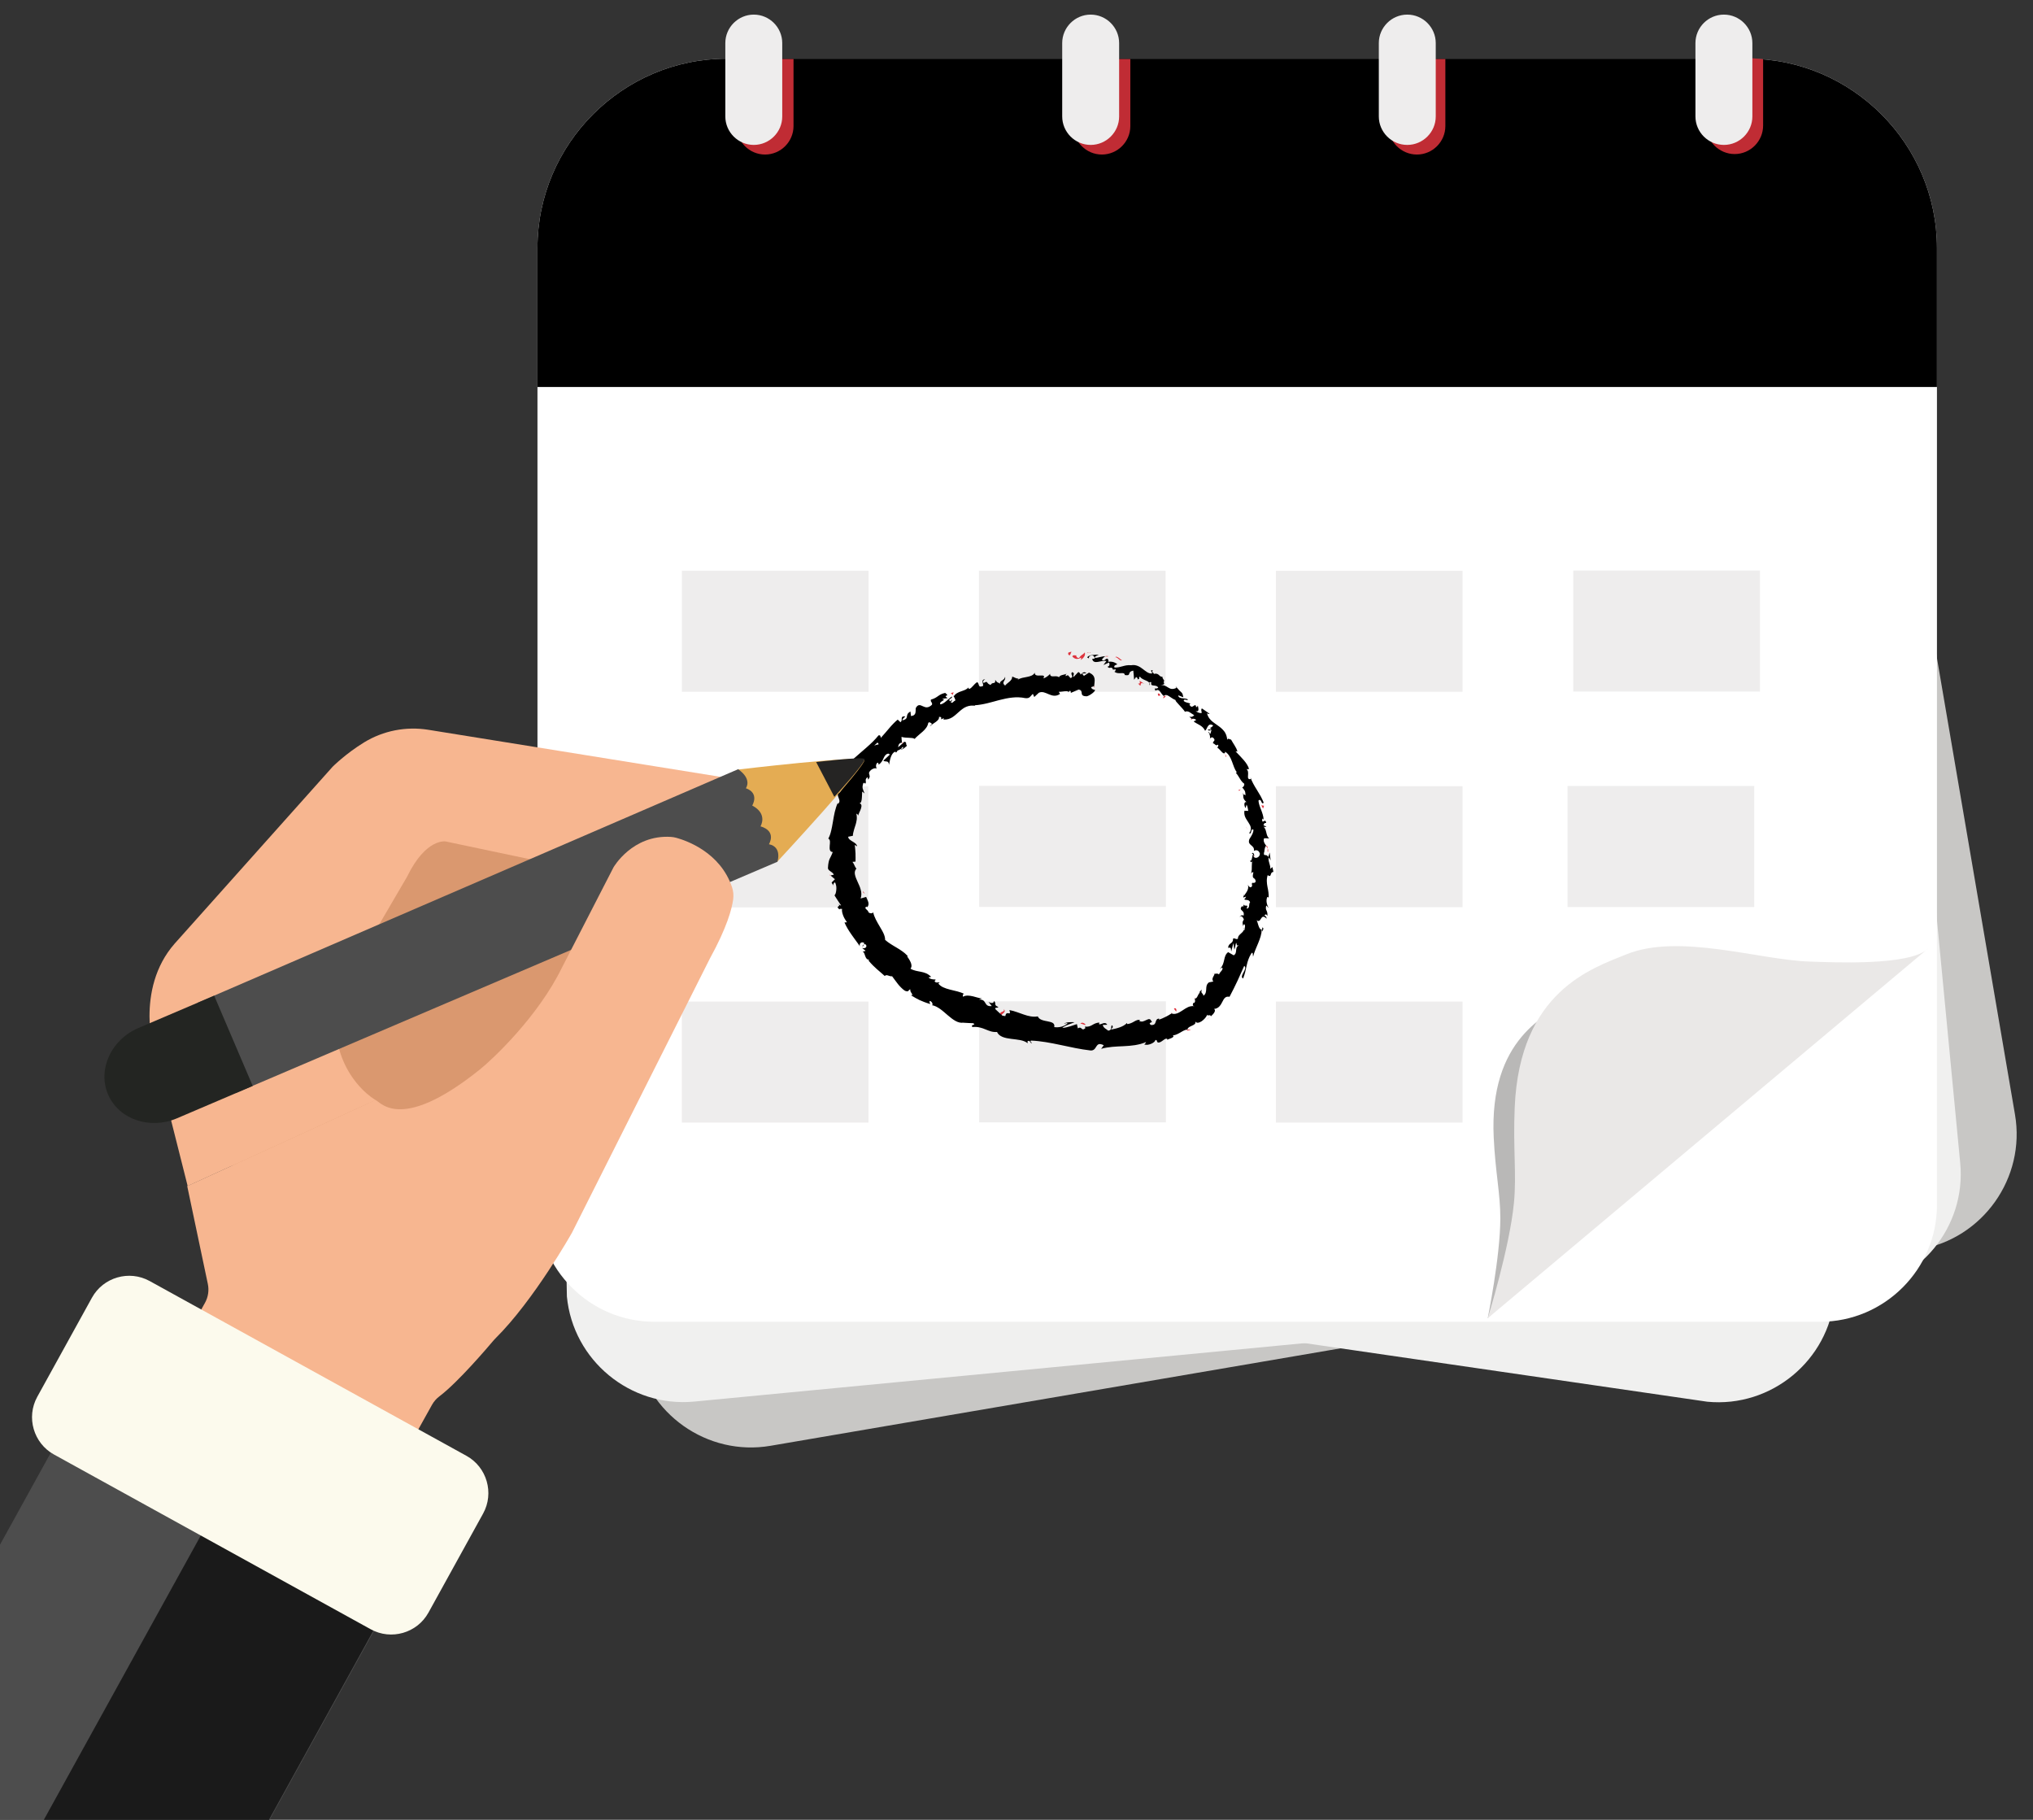 <?xml version="1.0" encoding="UTF-8" standalone="no"?>
<!-- Created with Inkscape (http://www.inkscape.org/) -->

<svg
   width="1618.523mm"
   height="1448.719mm"
   viewBox="0 0 1618.523 1448.719"
   version="1.1"
   id="svg1821"
   inkscape:version="1.2.1 (1:1.2.1+202210291244+9c6d41e410)"
   sodipodi:docname="drawing_3.svg"
   inkscape:export-filename="drawing_3.png"
   inkscape:export-xdpi="96"
   inkscape:export-ydpi="96"
   xmlns:inkscape="http://www.inkscape.org/namespaces/inkscape"
   xmlns:sodipodi="http://sodipodi.sourceforge.net/DTD/sodipodi-0.dtd"
   xmlns="http://www.w3.org/2000/svg"
   xmlns:svg="http://www.w3.org/2000/svg">
  <rect x="0" y="0" width="1618.523" height="1448.719" fill="#333333" stroke="none"/>
  <sodipodi:namedview
     id="namedview1823"
     pagecolor="#ffffff"
     bordercolor="#666666"
     borderopacity="1.0"
     inkscape:showpageshadow="2"
     inkscape:pageopacity="0.0"
     inkscape:pagecheckerboard="0"
     inkscape:deskcolor="#d1d1d1"
     inkscape:document-units="mm"
     showgrid="false"
     inkscape:zoom="0.070945661"
     inkscape:cx="-155.04824"
     inkscape:cy="3086.8695"
     inkscape:window-width="1862"
     inkscape:window-height="1043"
     inkscape:window-x="58"
     inkscape:window-y="0"
     inkscape:window-maximized="1"
     inkscape:current-layer="layer1" />
  <defs
     id="defs1818" />
  <g
     inkscape:label="Layer 1"
     inkscape:groupmode="layer"
     id="layer1"
     transform="translate(650.048,593.825)">
    <g
       id="g4739"
       transform="matrix(0.035,0,0,-0.035,-818.798,-787.389)" />
    <g
       id="g374"
       transform="matrix(0.035,0,0,-0.035,-650.048,854.895)">
      <g
         id="g376"
         transform="scale(3.067)" />
      <g
         id="g380"
         transform="scale(2.827)">
        <path
           d="M 15445.6,4589.68 6199.46,3008.93 c -509.08,-87.04 -996.79,258.28 -1083.83,767.37 0,0 -905.45,9362.3 -79.93,9503.4 0,0 9711.9,965.2 9853,139.7 L 16213,5673.51 c 87,-509.08 -258.3,-996.79 -767.4,-1083.83"
           style="fill:#c8c7c5;fill-opacity:1;fill-rule:nonzero;stroke:none"
           id="path382" />
      </g>
      <g
         id="g384"
         transform="scale(2.744)">
        <path
           d="M 15378.1,4387.9 5754.81,3466.52 c -529.87,-50.73 -1004.89,341.25 -1055.63,871.12 0,0 -218.47,9691.36 640.72,9773.66 0,0 10055.2,253.3 10137.5,-605.9 l 771.9,-8061.87 C 16300,4913.66 15908,4438.64 15378.1,4387.9"
           style="fill:#f0f0ef;fill-opacity:1;fill-rule:nonzero;stroke:none"
           id="path386" />
      </g>
      <g
         id="g388"
         transform="scale(2.597)">
        <path
           d="M 5761.7,4999.66 14954.3,3661.4 c 559.6,-53.59 1061.3,360.42 1114.9,920.08 0,0 230.8,10236.12 -676.7,10323.02 0,0 -9091.62,232.3 -9178.51,-675.2 L 5259.18,6456.95 c -53.55,-559.62 -57.1,-1403.7 502.52,-1457.29"
           style="fill:#f0f0ef;fill-opacity:1;fill-rule:nonzero;stroke:none"
           id="path390" />
      </g>
      <g
         id="g392"
         transform="scale(2.703)">
        <path
           d="M 15317.7,4190.81 H 5505.27 c -540.27,0 -982.3,442.04 -982.3,982.3 v 8053.59 c 0,876.1 716.81,1592.9 1592.89,1592.9 h 8591.24 c 876.1,0 1592.9,-716.8 1592.9,-1592.9 V 5173.11 c 0,-540.26 -442,-982.3 -982.3,-982.3"
           style="fill:#ffffff;fill-opacity:1;fill-rule:nonzero;stroke:none"
           id="path394" />
      </g>
      <g
         id="g396"
         transform="scale(2.703)"
         style="fill:#000000">
        <path
           d="M 16300,12057 H 4522.97 v 1169.7 c 0,876.1 716.81,1592.9 1592.86,1592.9 h 8591.27 c 876.1,0 1592.9,-716.8 1592.9,-1592.9 V 12057"
           style="fill:#000000;fill-opacity:1;fill-rule:nonzero;stroke:none"
           id="path398" />
      </g>
      <g
         id="g400"
         transform="scale(2.457)">
        <path
           d="m 7082.72,15415.9 v 0 c -144.91,0 -263.49,118.6 -263.49,263.5 v 620.6 h 527.01 v -620.6 c 0,-144.9 -118.58,-263.5 -263.52,-263.5"
           style="fill:#c02c34;fill-opacity:1;fill-rule:nonzero;stroke:none"
           id="path402" />
      </g>
      <g
         id="g404"
         transform="scale(2.457)">
        <path
           d="m 10200.9,15415.9 v 0 c -144.9,0 -263.47,118.6 -263.47,263.5 v 620.6 h 526.97 v -620.6 c 0,-144.9 -118.5,-263.5 -263.5,-263.5"
           style="fill:#c02c34;fill-opacity:1;fill-rule:nonzero;stroke:none"
           id="path406" />
      </g>
      <g
         id="g408"
         transform="scale(2.457)">
        <path
           d="m 13117.4,15415.9 v 0 c -144.9,0 -263.5,118.6 -263.5,263.5 v 620.6 h 527 v -620.6 c 0,-144.9 -118.6,-263.5 -263.5,-263.5"
           style="fill:#c02c34;fill-opacity:1;fill-rule:nonzero;stroke:none"
           id="path410" />
      </g>
      <g
         id="g412"
         transform="scale(2.464)">
        <path
           d="m 16013.4,15376.6 v 0 c -144.6,0 -262.8,118.3 -262.8,262.8 0,0 0,573.7 0,619 0,41.6 525.6,-5.6 525.6,-5.6 v -613.4 c 0,-144.5 -118.3,-262.8 -262.8,-262.8"
           style="fill:#c02c34;fill-opacity:1;fill-rule:nonzero;stroke:none"
           id="path414" />
      </g>
      <g
         id="g416"
         transform="scale(2.519)">
        <path
           d="m 9848.7,15123.4 v 0 c -141.38,0 -257.05,115.7 -257.05,257 v 662.6 c 0,141.3 115.67,257 257.05,257 v 0 c 141.34,0 257,-115.7 257,-257 v -662.6 c 0,-141.3 -115.66,-257 -257,-257"
           style="fill:#eeeded;fill-opacity:1;fill-rule:nonzero;stroke:none"
           id="path418" />
      </g>
      <g
         id="g420"
         transform="scale(2.519)">
        <path
           d="m 12707.7,15123.4 v 0 c -141.4,0 -257,115.7 -257,257 v 662.6 c 0,141.3 115.6,257 257,257 v 0 c 141.4,0 257,-115.7 257,-257 v -662.6 c 0,-141.3 -115.6,-257 -257,-257"
           style="fill:#eeeded;fill-opacity:1;fill-rule:nonzero;stroke:none"
           id="path422" />
      </g>
      <g
         id="g424"
         transform="scale(2.519)">
        <path
           d="m 15566.8,15123.4 v 0 c -141.4,0 -257.1,115.7 -257.1,257 v 662.6 c 0,141.3 115.7,257 257.1,257 v 0 c 141.3,0 257,-115.7 257,-257 v -662.6 c 0,-141.3 -115.7,-257 -257,-257"
           style="fill:#eeeded;fill-opacity:1;fill-rule:nonzero;stroke:none"
           id="path426" />
      </g>
      <g
         id="g428"
         transform="scale(2.538)">
        <path
           d="M 16300,7613.97 13333.4,4494.7 c 0,0 112.2,549.17 113.1,894.3 0.6,219.21 -44.2,410.45 -59.3,725.24 -42.3,883.11 469.1,1107.99 710.5,1238.76 370.3,200.49 977.5,52.12 1343.6,75.92 154.7,10.04 743.3,35.77 858.7,185.05"
           style="fill:#b9b8b7;fill-opacity:1;fill-rule:nonzero;stroke:none"
           id="path430" />
      </g>
      <g
         id="g432"
         transform="scale(2.691)">
        <path
           d="M 16300,7366.21 12575.3,4239.14 c 0,0 185.2,594.64 221.7,975.8 23.2,242.09 -8.6,458.16 6.5,807.56 42.2,980.12 652.1,1173.6 942.6,1292.1 445.5,181.7 1127,-47.49 1549.6,-60.57 178.5,-5.54 856.5,-40.39 1004.3,112.18"
           style="fill:#eae8e7;fill-opacity:1;fill-rule:nonzero;stroke:none"
           id="path434" />
      </g>
      <g
         id="g436"
         transform="scale(1.743)">
        <path
           d="M 11334.7,14720.6 H 8898.56 V 16300 h 2436.14 v -1579.4"
           style="fill:#eeeded;fill-opacity:1;fill-rule:nonzero;stroke:none"
           id="path438" />
      </g>
      <g
         id="g440"
         transform="scale(1.442)">
        <path
           d="M 13696.8,14391.5 H 10753 V 16300 h 2943.8 v -1908.5"
           style="fill:#eeeded;fill-opacity:1;fill-rule:nonzero;stroke:none"
           id="path442" />
      </g>
      <g
         id="g444"
         transform="scale(1.627)">
        <path
           d="m 16300,12761.9 h -2610.5 v 1692.4 H 16300 v -1692.4"
           style="fill:#eeeded;fill-opacity:1;fill-rule:nonzero;stroke:none"
           id="path446" />
      </g>
      <g
         id="g448"
         transform="scale(2.041)">
        <path
           d="m 16300,10170.1 h -2080.2 v 1348.6 H 16300 v -1348.6"
           style="fill:#eeeded;fill-opacity:1;fill-rule:nonzero;stroke:none"
           id="path450" />
      </g>
      <g
         id="g452"
         transform="scale(2.448)">
        <path
           d="M 16300,8480.86 H 14565.3 V 9605.5 H 16300 V 8480.86"
           style="fill:#eeeded;fill-opacity:1;fill-rule:nonzero;stroke:none"
           id="path454" />
      </g>
      <g
         id="g456"
         transform="scale(1.212)">
        <path
           d="m 16300,13084.2 h -3503.3 v 2271.3 H 16300 v -2271.3"
           style="fill:#eeeded;fill-opacity:1;fill-rule:nonzero;stroke:none"
           id="path458" />
      </g>
      <g
         id="g460"
         transform="scale(1.627)">
        <path
           d="M 16300,9749.64 H 13689.5 V 11442.1 H 16300 V 9749.64"
           style="fill:#eeeded;fill-opacity:1;fill-rule:nonzero;stroke:none"
           id="path462" />
      </g>
      <g
         id="g464"
         transform="scale(2.041)">
        <path
           d="m 16300,7769.55 h -2080.2 v 1348.7 H 16300 v -1348.7"
           style="fill:#eeeded;fill-opacity:1;fill-rule:nonzero;stroke:none"
           id="path466" />
      </g>
      <g
         id="g468"
         transform="scale(1.743)">
        <path
           d="M 15211.4,14720.6 H 12775.3 V 16300 h 2436.1 v -1579.4"
           style="fill:#eeeded;fill-opacity:1;fill-rule:nonzero;stroke:none"
           id="path470" />
      </g>
      <g
         id="g472"
         transform="scale(2.041)">
        <path
           d="m 16300,12570.5 h -2080.2 v 1348.7 H 16300 v -1348.7"
           style="fill:#eeeded;fill-opacity:1;fill-rule:nonzero;stroke:none"
           id="path474" />
      </g>
      <g
         id="g476"
         transform="scale(2.456)">
        <path
           d="m 16300,10448.5 h -1729.1 v 1121 H 16300 v -1121"
           style="fill:#eeeded;fill-opacity:1;fill-rule:nonzero;stroke:none"
           id="path478" />
      </g>
      <g
         id="g480"
         transform="scale(2.519)">
        <path
           d="m 6806.61,15123.4 v 0 c -141.34,0 -257,115.7 -257,257 v 662.6 c 0,141.3 115.66,257 257,257 v 0 c 141.35,0 257.01,-115.7 257.01,-257 v -662.6 c 0,-141.3 -115.66,-257 -257.01,-257"
           style="fill:#eeeded;fill-opacity:1;fill-rule:nonzero;stroke:none"
           id="path482" />
      </g>
      <g
         id="g484"
         transform="scale(1.63)">
        <path
           d="m 14910.7,16289 c -9.7,-12.7 -5.8,-42.3 20.7,-38 l 21.3,49 -42,-11"
           style="fill:#de343e;fill-opacity:1;fill-rule:nonzero;stroke:none"
           id="path486" />
      </g>
      <g
         id="g488"
         transform="scale(1.629)">
        <path
           d="m 15088.6,16193.2 c 16.3,10.7 34.5,25 47,43.1 12.5,18.1 19.3,39.6 11.9,63.7 -18.4,-22 -28.6,-27.7 -39.3,-34.7 -10.6,-6.9 -21.9,-15.5 -40.8,-42.5 -26.4,-3.5 -44,20.1 -38.2,38.1 -5.2,-6.1 -15.1,-2.1 -25.9,-1.2 -10.8,1 -22.4,-0.2 -30.3,-15.5 31.8,-40 72.9,-46 121,-18 8.4,-11.8 -2.3,-24 -5.4,-33"
           style="fill:#de343e;fill-opacity:1;fill-rule:nonzero;stroke:none"
           id="path490" />
      </g>
      <g
         id="g492"
         transform="scale(1.71)">
        <path
           d="m 16300,14180.6 -3.7,15.6 c -0.3,-5.1 1.1,-10.4 3.7,-15.6"
           style="fill:#de343e;fill-opacity:1;fill-rule:nonzero;stroke:none"
           id="path494" />
      </g>
      <g
         id="g496"
         transform="scale(1.751)">
        <path
           d="m 16300,12514.2 c -1.5,10.6 -6.4,14.9 -10.6,15.3 3.5,-9.8 6.7,-17.8 10.6,-15.3"
           style="fill:#de343e;fill-opacity:1;fill-rule:nonzero;stroke:none"
           id="path498" />
      </g>
      <g
         id="g500"
         transform="scale(1.746)">
        <path
           d="m 16296.2,12318 c 1.7,4.9 2.5,9.1 3.8,13.6 -4.6,-5 -7.2,-10.1 -3.8,-13.6"
           style="fill:#de343e;fill-opacity:1;fill-rule:nonzero;stroke:none"
           id="path502" />
      </g>
      <g
         id="g504"
         transform="scale(1.712)">
        <path
           d="m 16277.1,14160.7 c 0,0 2.2,-10.1 4.5,-20.1 1.9,-10.1 3.9,-20.3 3.9,-20.3 14.5,6.1 -0.5,23.1 -8.4,40.4"
           style="fill:#de343e;fill-opacity:1;fill-rule:nonzero;stroke:none"
           id="path506" />
      </g>
      <g
         id="g508"
         transform="scale(1.624)">
        <path
           d="m 15503.3,16300 c -9.5,-0.4 -17.9,-3.3 -26,-7.7 7.7,0.5 15.2,0.7 22.8,0.3 1,2.5 1.9,4.8 3.2,7.4"
           style="fill:#de343e;fill-opacity:1;fill-rule:nonzero;stroke:none"
           id="path510" />
      </g>
      <g
         id="g512"
         transform="scale(1.664)">
        <path
           d="m 16300,15040.2 -8.7,8.1 c -6.4,-1.8 -13.4,-4.7 -20.8,-8.3 0,0 7.4,0.1 14.8,0.2 7.4,0 14.7,0 14.7,0"
           style="fill:#de343e;fill-opacity:1;fill-rule:nonzero;stroke:none"
           id="path514" />
      </g>
      <g
         id="g516"
         transform="scale(1.628)">
        <path
           d="m 16251.4,15670.7 c 8.6,-7.7 34.8,26.1 48.6,39.3 -15,-11.2 -26.7,-13.7 -37,-11 -4.4,-6.8 -8.3,-15.9 -11.6,-28.3"
           style="fill:#de343e;fill-opacity:1;fill-rule:nonzero;stroke:none"
           id="path518" />
      </g>
      <g
         id="g520"
         transform="scale(1.605)">
        <path
           d="m 15767.4,16300 c 0,0 -3.9,-0.4 -7.9,-0.8 -4,-0.6 -7.9,-1.1 -7.9,-1.1 4.2,0.9 10.9,0.9 15.8,1.9"
           style="fill:#de343e;fill-opacity:1;fill-rule:nonzero;stroke:none"
           id="path522" />
      </g>
      <g
         id="g524"
         transform="scale(1.688)">
        <path
           d="m 16300,14565.8 c -4.2,-4.6 -7.2,-9.4 -8.5,-12.8 4,3.2 6.7,7.7 8.5,12.8"
           style="fill:#de343e;fill-opacity:1;fill-rule:nonzero;stroke:none"
           id="path526" />
      </g>
      <g
         id="g528"
         transform="scale(1.6)">
        <path
           d="m 14929,16300 c -0.2,-3.1 0.5,-5 0.6,-7.7 2.9,4.6 3.6,7.7 -0.6,7.7"
           style="fill:#de343e;fill-opacity:1;fill-rule:nonzero;stroke:none"
           id="path530" />
      </g>
      <g
         id="g532"
         transform="scale(1.582)">
        <path
           d="m 15738.8,16300 -8.6,-2.7 c -0.6,-8.4 -1.2,-16.6 -0.8,-24.7 l 9.4,27.4"
           style="fill:#de343e;fill-opacity:1;fill-rule:nonzero;stroke:none"
           id="path534" />
      </g>
      <g
         id="g536"
         transform="scale(1.733)">
        <path
           d="m 16298.8,11989.9 c 0.6,0.7 0.7,1 1.2,1.7 -1.8,11.8 -2.5,5.5 -1.2,-1.7"
           style="fill:#de343e;fill-opacity:1;fill-rule:nonzero;stroke:none"
           id="path538" />
      </g>
      <g
         id="g540"
         transform="scale(1.403)">
        <path
           d="m 16269.5,13143 c 21.8,-28.4 -3.9,-36.6 -26.6,-45.8 -22.6,-9.2 -42.3,-19.9 -6.7,-54.8 -1.5,10.4 22.4,23.8 38.7,41 16.4,17 25.1,37 -5.4,59.6"
           style="fill:#de343e;fill-opacity:1;fill-rule:nonzero;stroke:none"
           id="path542" />
      </g>
      <g
         id="g544"
         transform="scale(1.623)">
        <path
           d="m 15523.6,16299.4 c 7.4,-1.1 14.9,-2.6 22.1,-5 -9.6,4.1 -16.4,5.6 -22.1,5"
           style="fill:#de343e;fill-opacity:1;fill-rule:nonzero;stroke:none"
           id="path546" />
      </g>
      <g
         id="g548"
         transform="scale(1.398)">
        <path
           d="m 16292.6,13087.7 -0.1,-0.4 7.5,-6.8 c -3.1,3 -4.8,4.7 -7.4,7.2"
           style="fill:#de343e;fill-opacity:1;fill-rule:nonzero;stroke:none"
           id="path550" />
      </g>
      <g
         id="g552"
         transform="scale(1.694)">
        <path
           d="m 16279.6,11358.6 c 7,-2.8 13.7,-2.9 20.4,-2.8 -3.5,2.3 -9,3.5 -20.4,2.8"
           style="fill:#de343e;fill-opacity:1;fill-rule:nonzero;stroke:none"
           id="path554" />
      </g>
      <g
         id="g556"
         transform="scale(1.734)">
        <path
           d="m 16300,11720.2 -11.1,-15.7 c 5.8,5.8 9,11 11.1,15.7"
           style="fill:#de343e;fill-opacity:1;fill-rule:nonzero;stroke:none"
           id="path558" />
      </g>
      <g
         id="g560"
         transform="scale(1.669)">
        <path
           d="m 16300,11207.4 c -9.9,-4 -16.3,-1.6 -23.6,-14.6 2.3,-0.9 4.2,-1.2 6.5,-1.3 0.3,7.5 3.9,13.7 17.1,15.9"
           style="fill:#de343e;fill-opacity:1;fill-rule:nonzero;stroke:none"
           id="path562" />
      </g>
      <g
         id="g564"
         transform="scale(1.636)">
        <path
           d="m 16278.3,11215.3 c 3.3,-2.1 7,-3.2 10.5,-4.8 3.4,2.4 7.7,4.8 11.2,7.2 l -21.7,-2.4"
           style="fill:#de343e;fill-opacity:1;fill-rule:nonzero;stroke:none"
           id="path566" />
      </g>
      <g
         id="g568"
         transform="scale(1.575)">
        <path
           d="m 13729.9,16269.8 c 14.3,-8.4 25,-19.1 34.3,-30.3 -17.4,27.2 47.4,60.5 -34.3,30.3"
           style="fill:#de343e;fill-opacity:1;fill-rule:nonzero;stroke:none"
           id="path570" />
      </g>
      <g
         id="g572"
         transform="scale(1.624)">
        <path
           d="m 15505.1,16284 c 5.1,9.8 10.3,14.1 17.9,14.8 -5.4,0.7 -10.7,1 -15.9,1.2 -2.7,-5.9 -4.4,-11.6 -2,-16"
           style="fill:#de343e;fill-opacity:1;fill-rule:nonzero;stroke:none"
           id="path574" />
      </g>
      <g
         id="g576"
         transform="scale(1.689)">
        <path
           d="m 16300,10814.3 c 0,0 -16.1,-10.9 -32.2,-21.9 -8.1,-5.5 -16,-11 -22.3,-14.8 -6.3,-3.9 -10.4,-6.4 -10.4,-6.4 20.2,9.3 43.1,25.8 64.9,43.1"
           style="fill:#de343e;fill-opacity:1;fill-rule:nonzero;stroke:none"
           id="path578" />
      </g>
      <g
         id="g580"
         transform="scale(1.304)">
        <path
           d="m 14548,16280.4 -12,19.6 c 1,-8.5 4.7,-15.7 12,-19.6"
           style="fill:#de343e;fill-opacity:1;fill-rule:nonzero;stroke:none"
           id="path582" />
      </g>
      <g
         id="g584"
         transform="scale(1.662)">
        <path
           d="m 16300,10809.4 c -19.7,5.9 -36.9,6.3 -53.1,3.9 -1.3,-4.5 -3.4,-8.6 -3.2,-13.9 l 56.3,10"
           style="fill:#de343e;fill-opacity:1;fill-rule:nonzero;stroke:none"
           id="path586" />
      </g>
      <g
         id="g588"
         transform="scale(1.569)">
        <path
           d="m 13815.8,16299.7 c -0.2,0 -0.3,0.3 -0.3,0.3 0,0 0.1,-0.3 0.3,-0.3"
           style="fill:#de343e;fill-opacity:1;fill-rule:nonzero;stroke:none"
           id="path590" />
      </g>
      <g
         id="g592"
         transform="scale(1.777)"
         style="fill:#000000">
        <path
           d="m 11561.4,13719.1 c -10.6,-15.6 -20,-13.4 -27,-8.8 6.3,5.8 13.1,13.3 21.7,23.6 -0.5,1.4 -0.6,3.4 -1.2,5 3.2,-7 6,-13.6 6.5,-19.8 z m -370.8,30.5 c 12.2,10 26,23.9 40.9,38.2 12.6,-6.7 18.7,-20.1 8.9,-28.3 -0.6,5.5 -7.8,4.7 -17.4,1.5 -9.5,-3.2 -21.6,-8.6 -32.4,-11.4 z m 92.9,89.3 c -0.2,0.3 -0.4,0.6 -0.5,0.6 9.3,9.5 17,17.8 22.2,22.7 -4.7,-4.6 -10.9,-11.4 -21.7,-23.3 z m 1327.4,762.3 c -64.6,-13.4 -19.3,-55.9 -26.4,-87.6 -72,-31.6 -43.4,28.7 -75.5,48.2 -5.6,-3 -10.9,-6.5 -15.9,-10.3 -5,-3.9 -9.7,-8.3 -14.3,-12.7 -9.1,-8.9 -17.4,-18.4 -25.4,-27.3 -16.1,-17.9 -30.9,-33.4 -48.6,-37 -4.8,7.4 -12.5,8.6 -7.3,20.9 -9.8,-12.9 -23.7,-22.7 -39.9,-30.5 -16.1,-7.7 -34.5,-13.7 -53,-20.2 -9.3,-3.2 -18.6,-6.5 -27.6,-10.2 -9,-4 -17.7,-8.3 -26,-13.3 -16.5,-9.9 -30.9,-22.2 -40.9,-39.1 -5.6,3 -9.2,6.3 -11.5,9.7 17.5,-21.3 27.2,-45.6 31.3,-63.8 -13.4,-5 -23.3,-16.8 -32.5,-23.8 -9,-7.3 -17.4,-9.9 -28.1,4 16.8,5.1 13.6,18.4 17.9,31 0,0 -5.8,-6 -11.8,-12 -5.8,-6 -11.7,-11.9 -11.7,-11.9 -42.1,35.8 33.2,29.9 21.6,63 -12.8,-8.2 -25.6,-18.9 -38.3,-29.5 -12.6,-10.8 -25.2,-21.5 -37.5,-32.1 -12.3,-10.2 -24.5,-19.3 -36.4,-26.3 -12,-7.1 -23.7,-11.9 -35.5,-13.1 -13.5,20 9.6,33.8 27.2,44.6 17.6,10.3 29.8,17.9 -6.5,26.3 0,0 18.2,2.2 36.4,4.5 18.2,2.3 36.4,4.1 36.4,4.1 -77.2,50.8 42.8,10.1 -32.2,67.3 -47.2,-10.4 -70,-25.9 -92.3,-41.7 -22.5,-15.6 -44.4,-31.5 -90.6,-44.5 -8.6,-32.7 22.2,-32.4 13.9,-65.1 -25.2,-24.3 -46.3,-32.9 -65.5,-33.5 -9.6,-0.3 -18.7,1.5 -27.4,4.3 -8.7,2.6 -16.9,6.3 -24.9,10 -31.9,14.7 -60.3,29.4 -89.1,-22 -3.8,-19.9 -0.5,-44.1 -5.6,-64.2 -5.1,-20.1 -18.7,-35.4 -56.4,-39.8 0,0 -1.7,14.5 -3.4,29 -1.6,14.5 -3.2,29.1 -3.2,29.1 -41,-21.4 -42.4,-44.5 -45.7,-64.9 -1.7,-10.1 -3.9,-19.5 -12,-27.5 -4,-4.1 -9.5,-7.8 -17,-11.2 -7.5,-3.5 -17.1,-6.7 -29.6,-9.5 1.4,13.3 13.8,27.2 24.4,36.8 10.6,9.7 18.9,15.9 11.3,14.8 -37.7,1.3 -42.9,-11.6 -43.5,-27.2 -0.7,-15.9 3.1,-34.9 -16.4,-48.1 l -34.8,33.2 c -19.2,-15.5 -38,-32.8 -56,-51.7 -9.1,-9.4 -18.2,-18.8 -27,-28.7 -8.8,-10.1 -17.6,-20.1 -26.4,-30.3 -9,-10 -17.5,-20.5 -26.3,-30.9 -8.8,-10.3 -17.6,-20.6 -26.4,-30.9 -17.4,-21 -35.7,-40.9 -54.1,-60.8 -5,14.3 -0.7,38 -29.4,31.6 -43.6,-55 -96.9,-105.1 -152.5,-154.1 -55.5,-49.1 -113.2,-97.1 -165.3,-144.1 0,0 0.5,-16.6 1,-33.1 0.2,-8.1 0.8,-16.5 1.1,-22.7 0.4,-6.1 0.6,-10.3 0.6,-10.3 -7.1,-9.5 -27.8,-7.9 -26.9,7.4 -43,-35.3 19.8,-16.9 18.6,-46.8 -13.8,-26.2 -41,-20.3 -40.9,2.5 -11.6,-48.7 -29.6,-114.9 -52.5,-177.5 -23.4,-62.5 -50.2,-122.6 -88.8,-160 0,0 -1.1,5.7 -2.2,11.2 -1,5.6 -1.9,11.2 -1.9,11.2 -11.3,-16.2 -13.2,-31.8 -11.8,-46 1.5,-14.3 6.9,-27.6 11.9,-40.3 2.5,-6.4 4.8,-12.6 6.5,-18.8 1.9,-6.2 3.1,-12.4 3.1,-18.6 0,-12.5 -4.9,-25.1 -19.2,-38.9 l -2.8,15 c -17.5,-37.5 -28,-78.3 -38.8,-118.8 -8.4,-41.1 -17,-82.1 -22.9,-122.3 -1.7,-10 -3.4,-19.9 -5.3,-29.7 -0.9,-4.9 -1.8,-9.8 -2.8,-14.7 -0.8,-4.8 -1.6,-9.7 -2.3,-14.5 -3.4,-19.2 -7.2,-38 -12,-56.2 -2.4,-9.1 -4.8,-18.1 -7.1,-26.9 -2.4,-8.8 -5.1,-17.5 -8.1,-26 -5.9,-16.9 -13.5,-33.2 -21.6,-48.8 14.5,-6.6 19.9,-19.8 21.2,-36.3 0.6,-8.3 0.2,-17.4 -0.6,-26.9 -0.5,-4.7 -1,-9.5 -1.5,-14.4 -0.5,-4.8 -0.8,-9.7 -1.1,-14.6 -2.6,-38.9 -2.8,-76.6 38.9,-79.5 -8.5,-23.4 -16,-39.7 -22.5,-52.9 -6.6,-13.2 -12.7,-23.3 -17.3,-34.5 -4.9,-11.3 -9.2,-23.8 -13,-42 -1.9,-9.1 -3.7,-19.6 -5.4,-32.2 -1.6,-12.5 -2.4,-27 -3.3,-44.1 0.9,-18 15.5,-29.2 31.8,-40.8 16.7,-11.5 35.2,-23.4 43.5,-43.6 l -41.7,-9.4 c 0,0 13.8,-12.3 27.6,-24.5 6.8,-6.1 14.2,-12 19.5,-16.4 5.4,-4.3 9,-7.3 9,-7.3 0,0 -10.7,-10.4 -21.4,-20.9 -10.6,-10.6 -21.2,-21.3 -21.2,-21.3 0,0 5,-9.3 10,-18.7 4.9,-9.3 10.4,-18.4 10.4,-18.4 -2,16.3 10.5,38.3 22.8,38.7 4.3,-7 7.4,-14.8 9.9,-22.9 2.7,-8.1 4.7,-16.5 6,-25.2 2.4,-17.3 2.2,-35.2 0.3,-51.9 -3.2,-33 -12.7,-60.6 -23,-64.8 0,0 5.1,-8.3 12.6,-20.8 7.4,-12.6 18.4,-28.8 28.9,-45 10.7,-16.2 21.2,-32.3 29.3,-44.2 8.4,-11.8 14,-19.7 14,-19.7 -17.2,-3.2 -32.4,17.9 -49.2,33.1 8.6,-7.6 14.4,-13.8 18.2,-18.7 4,-5 5.8,-8.9 6.3,-12.1 0.9,-6.4 -3.8,-10 -8.8,-13.5 -9.8,-6.9 -20.4,-13.4 12,-40.3 5.3,12.9 25.7,4.7 34.2,6.6 -2.7,-11 -2.3,-24 0.2,-38.1 2.5,-14.1 7,-29.5 12.9,-45.1 5.7,-15.7 13.6,-31.2 22.1,-46.1 8.5,-14.9 17.7,-29.1 27,-41.8 l -31.6,-2.5 c 5.2,-13.2 11.5,-26 18.2,-38.8 6.7,-12.9 13.7,-25.6 21.2,-38.5 7.2,-12.9 15.3,-25.4 23.6,-38 8.4,-12.5 16.8,-25.1 25.4,-37.7 8.4,-12.8 17.7,-25.1 26.7,-37.6 9.1,-12.5 18.2,-25.1 27.3,-37.7 18.3,-25.2 37.2,-50.2 54.6,-76.4 -14,45.2 34.5,64.8 58.4,38.1 l -28.7,-37.7 c 36.6,-2.7 -8.1,40.3 47.9,21.4 22.4,-39.8 -23.4,-55.4 -51.2,-42.1 l 46,-36.6 c -8.9,-10.8 -22.4,-4.2 -38.3,-11.7 17.9,-1.3 24,-27.4 33.1,-53.4 4.6,-13 10,-25.9 17.9,-35.3 7.9,-9.4 18.8,-14.9 33.6,-13.8 l -8.4,-11 c 40.1,-49.2 74.4,-80.5 106.3,-109.5 16.4,-14.2 32.4,-27.6 48.8,-42.1 4.1,-3.6 8.2,-7.3 12.4,-11.1 4.3,-3.6 8.6,-7.3 13.1,-11.2 8.7,-7.6 17.8,-15.7 27.3,-24.4 14.2,13.4 27,11.6 41.5,6.7 14.6,-4.9 31.7,-12.1 53.3,-10.5 11.7,-14.6 22.7,-30.8 34.6,-46.8 12,-16.1 24.3,-32.7 37.3,-49.4 3.3,-4.1 6.6,-8.3 9.9,-12.4 3.4,-4.1 6.9,-8 10.4,-12 7.1,-7.9 14.5,-15.7 22,-23.3 7.7,-7.6 15.6,-15.1 23.9,-22.3 8.3,-7.2 17.2,-13.6 26.5,-19.9 61.8,-21.4 34.2,15.8 70.3,18.1 -17.6,-31.9 57.5,-79.3 5.1,-74.2 45.4,-28.5 75.4,-44.9 109.4,-61.6 17,-8.1 35.5,-15.5 57.5,-24.1 11.2,-4.1 23,-8.9 36.4,-13.3 13.4,-4.3 28.1,-9.1 44.3,-14.3 -5.4,19.8 -16.1,33.3 -2.8,39.7 23.6,-6.8 39.9,-40.1 28.7,-53.4 h -7.3 c 19.5,-3.4 38.3,-9.4 56.2,-18 8.9,-4.3 17.7,-9.2 26.4,-14.5 8.7,-5.2 17.3,-10.8 25.8,-16.7 17,-12 33.4,-25.7 49.9,-39.5 16.5,-13.7 32.9,-28 49.2,-42.2 65.3,-55.6 131.9,-106.2 201.3,-92.8 l -7.6,-1 c 0,0 8.1,-0.6 20.2,-1.4 12.2,-0.8 28.2,-2.1 44.4,-2.6 32.2,-1.4 64.4,-2.8 64.4,-2.8 25.5,-12.2 15.5,-15.6 2.8,-20.5 -12.6,-4.8 -27.7,-10.6 -11.4,-28.2 36.5,3.4 66.8,0.3 93.9,-5.8 27.1,-5.8 50.9,-15.1 73.8,-24.6 23.2,-9.1 45.4,-18.6 69.2,-25.4 23.7,-6.6 49.1,-9.9 77.9,-7.4 13.6,-31.1 39.2,-50 71.1,-63.4 15.9,-6.8 33.5,-11.4 51.9,-15.4 18.5,-3.8 37.8,-7.07 57.5,-9.44 19.7,-2.36 39.5,-4.72 59.2,-7.14 19.6,-2.65 38.9,-5.01 57.3,-8.84 36.8,-7.77 70.2,-18.8 95.7,-40.24 l -2.5,25.49 c 33,18.8 32.8,-19.81 53.5,-28.76 -0.1,19.42 -28.1,26.79 -7.9,37.26 125,-4.84 250,-29.21 377,-56 126.7,-26.91 255.3,-55.84 382.5,-70.13 46.6,-4.51 60.5,27.18 77,52.45 16.6,25.39 35.4,43.51 94,14.3 l -33.4,-45.93 c 94.4,27.19 191,28.82 288.7,33.83 24.4,1.52 48.8,2.93 73.2,4.84 24.4,2.37 48.7,5.18 72.8,8.72 24.2,4.17 48.2,9.18 71.7,15.31 23.5,6.65 46.7,14.81 69.2,24.37 -9.4,-12.26 -7.4,-25.89 -26,-28.7 11.4,-6.59 26.5,-8.56 42.6,-7.04 16.2,1.86 33.3,6.93 48.8,13.63 7.7,3.32 15,7.09 21.6,11.03 6.5,4.22 12.3,8.55 17,12.89 9.5,8.66 14.7,17.11 13.4,23.8 30,3.83 12.4,-22.34 34,-31.46 11.3,-2.59 22.7,0.79 33.8,6.53 11.1,5.69 21.8,13.73 32.1,21.16 20.5,14.53 38.3,28.67 54,16.05 5.2,-4 -8,-13.91 -14.7,-18.75 5.4,5.97 15.8,11.15 27.7,15.99 11.9,5.01 25.6,9.06 37.2,14.48 23.3,10.5 39,21.2 20,34.7 38.1,3.6 69.5,22.3 98.9,38.7 7.4,4 14.5,8.6 21.6,12.7 7.2,4.2 14.2,8 21.5,11.4 14.3,6.9 29.3,11.3 45,13.5 3.6,14.2 12.9,23.9 24.6,31.4 11.7,7.6 26.1,13 38.9,19.3 25.7,12.3 48,24.7 36.5,53.7 14.6,-27.9 48.8,-20.6 82.1,0.8 16.1,11.1 31.9,25.6 44.8,40.4 12.8,15 22,30.9 26.5,43.8 -0.4,-24.6 44.1,10.2 46.5,-21.5 20.6,17.5 37.8,37.2 46.6,54.1 8.9,17 8.2,32 -5.9,40.7 15.1,1.4 28.2,5.2 39.6,10.9 11.4,5.7 21.1,13.1 29.1,21.9 8.2,8.8 15.1,18.4 21.3,28.4 6.3,10 11.8,20.2 16.7,30.4 10.2,20.2 19.8,38.7 33.4,50.9 13.3,12.4 31.1,18.4 58.4,13.2 37.6,71 71.1,138.7 102,204.3 30.5,65.8 58.8,129.1 86.1,191.3 25.9,-17.4 8.4,-51.1 -8.8,-83.3 -17.6,-32.1 -34.4,-63.2 -5.5,-78.5 24.9,62.8 34.3,117.1 45.9,168.7 5.6,26.1 12.7,50.9 22,76.3 9,25.6 21.7,51 38.7,78.1 21.5,26.4 17,-28.7 21,-43.5 4.5,15.9 9.1,31.6 14.2,46.8 5.2,15.2 10.9,30 16.9,44.5 11.7,29.1 23.6,57.5 35.7,85.4 11.4,28.2 21.8,56.3 30.3,84.6 7.7,28.5 12.9,57.6 14.2,87.2 5.4,-2 7.4,-15.8 8.1,-28.4 5.8,22 25.3,47.3 -2.6,53.5 l 0.8,-23.4 c -12.7,-5.3 -22.4,-0.8 -30,8.7 -7.9,9.6 -13.9,24.5 -19.1,40.1 -10.4,31.4 -16.9,65.9 -27.2,70.8 34.2,-29.2 46.4,-4.2 60.6,17.8 14.1,21.8 30.2,41.1 72,-1.5 -1.2,15.9 -9.3,37.2 -28.7,38.6 10.5,19.8 22.9,24.1 38.7,-3 2,41.4 -6.1,56.6 -12.5,70.4 -6.2,13.8 -11.3,26.2 -3.6,61.5 13.4,-3 15.6,-18.5 29.9,-29.3 -9.3,21 -18.7,41.7 -22.8,64.4 -4.5,22.7 -4.3,47.3 6.8,76.4 7.6,-5.1 19.5,0.2 16.1,-17.8 3.9,26.1 2.2,51.1 -0.9,75.3 -1.6,12 -3.5,24 -5.5,35.7 -2.1,11.8 -4.8,23.6 -7,35.4 -2.2,11.7 -4.2,23.5 -5.7,35.4 -1.4,11.8 -2.2,23.8 -2.7,36.2 -0.8,24.6 2.2,50.1 10.6,78.1 58,-37.6 21.7,37.6 73.7,41.3 0,0 -3.1,15.8 -6.1,31.6 -3.6,15.7 -7.1,31.5 -7.1,31.5 l -25.6,-24.2 c 1,27.1 -7.7,52.8 -14.4,77.3 -7.2,24.5 -12.9,47.6 -4.6,70.9 l 21.8,-39.9 c 0,0 -2.7,25.4 -5.5,50.7 -1.2,12.7 -3.3,25.3 -4.5,34.7 -1.3,9.5 -2.2,15.8 -2.2,15.8 0,0 -4.3,-14.5 -8.6,-28.9 -2.2,-7.3 -4.3,-14.4 -6.2,-19.8 -1.8,-5.4 -3,-9 -3,-9 -6.7,13.4 -14.3,19.6 -21.7,22.5 -7.3,2.9 -14.2,2.5 -19.9,2.6 -11.2,0.4 -17.4,2.9 -11.7,38.2 3,-7 2.6,6.1 5.2,24.7 2.5,18.6 6.8,42.6 21.2,57.5 0,0 0,-0.1 0.1,-0.1 -9.2,12.5 -18.5,25.1 -24.4,39.5 -6.3,14.4 -9.2,30.6 -4.8,50.7 15.5,12 57.8,-2.1 68.1,5.7 -11.4,5.4 -18.7,15.9 -24,28.9 -5.6,13 -9.3,28.6 -13.1,44.4 -3.9,15.7 -7.6,31.7 -14,45.2 -6.6,13.5 -15.2,24.7 -27.9,30.9 12.5,-9 39.4,-5.3 44.3,-0.8 l -38.4,15.8 c 7.1,26.3 11.8,30.9 33.8,30.8 -3.8,37.6 -19,28.5 -31.6,21.9 -12.6,-6.6 -22.9,-11.2 -17.6,34.8 4.2,-6.3 8.7,-2 16.7,-15.1 -0.8,45.2 -16.8,85.9 -31.3,125.5 -16,39.3 -30.5,77.7 -34.5,119 21.5,19.1 29.7,2.8 36.9,-13.4 7.3,-16.2 12.6,-32.7 30.2,-13.1 -10.6,28.2 -24.5,55.9 -39.1,83.4 -15.6,27.2 -31.9,54.1 -48.1,80.7 -16.9,26.3 -32.3,52.8 -46.6,79.2 -7.2,13.2 -13.8,26.4 -19.6,39.8 -5.9,13.4 -10.7,27 -15.3,40.6 0,0 0.9,-5.4 1.7,-10.9 0.9,-5.4 1.5,-10.9 1.5,-10.9 -36.7,-7.1 -37.1,15.3 -35.1,45.1 0.9,14.8 2.7,31.6 0,46.8 -2.7,15.2 -9.1,29.1 -23.2,38.2 11.1,-10.2 44.9,1.2 35.8,1.1 -24,76.6 -89.9,136.6 -172.3,223.8 l 23.8,-2.4 c -2.6,12 -7.4,24.9 -13.5,38.1 -6.4,13 -14.3,26.3 -22.3,39.6 -8.2,13.2 -16.4,26.5 -24.3,39.2 -8.1,12.5 -15.4,24.7 -21,36.1 -24.1,1.1 -38.2,25.8 -50.2,-4.5 -0.1,5.8 -0.4,11.5 -0.9,17.1 -0.6,5.5 -1.5,10.7 -2.5,15.9 -2,10.4 -4.8,20.2 -8.2,29.4 -3.5,9.3 -7.5,18.1 -12.1,26.3 -2.2,4.2 -4.6,8.3 -7.2,12.2 -2.6,3.8 -5.3,7.6 -8.2,11.2 -22.9,29.2 -51.7,52.5 -81.8,73.3 -14.9,10.5 -29.7,20.9 -44,31.4 -14.5,10.5 -28.2,21.3 -40.4,33.4 -6.1,6 -11.9,12.4 -17.2,19.2 -5.4,6.6 -10.5,13.5 -15,21.1 -9.1,15.1 -16,32.2 -20.4,52.3 11.7,-11.4 39.4,-15.8 30.1,-6.5 0,0 -5.9,4.4 -14.8,11 -4.5,3.2 -9.7,7.1 -15.3,11.1 -5.7,3.9 -11.7,8.2 -17.9,12.3 -24.2,16.7 -48.5,33.5 -48.5,33.5 -14.9,-30 -1.9,-24.9 -1.3,-59.6 -23.6,-3.9 -56.7,7.2 -77.9,25.3 52.5,-17.7 34.1,38.6 28.7,67.2 -3.6,-9.9 -16.5,-13 -21.6,-21.8 -2,20.6 -6.2,28.4 -11.8,29.6 -5.6,1.1 -12.7,-4.3 -20.7,-9.6 -16,-10.8 -35.3,-21.8 -54.3,18.7 l 13.9,10.4 c -7.2,3.1 -14.8,5.6 -22.6,7.8 -7.8,2.1 -15.8,3.8 -23.5,6 -15.5,4.3 -30.1,10.1 -41.5,22 11.6,37.9 36,-6 56.4,16.8 -9.5,6.7 -21.5,10.1 -34.2,12.2 -6.3,1 -12.9,1.8 -19.5,2.4 -6.5,0.6 -13.1,1.1 -19.5,1.8 -25.5,2.8 -47.3,8.9 -53.5,36.3 21.8,-3 44.7,-19.5 66.8,-22.7 -5.6,30.9 -11.4,45.1 -18.5,54.7 -7.2,9.5 -15.7,14.7 -28,27.1 l 2.1,-2.7 c 0,0 -13.6,15.2 -27.3,30.5 -6.9,7.7 -13.9,15.4 -19,21.1 -5.2,5.8 -8.8,9.5 -8.8,9.5 0,0 2.7,-5.2 5.3,-10.6 2.6,-5.3 5.2,-10.6 5.2,-10.6 -25.5,-11.7 -45.2,-15.1 -61.7,-13.1 -16.6,2.1 -30.1,9.3 -43.7,17.7 -13.5,8.5 -27.5,17.5 -44.1,23.9 -8.3,3.1 -17.2,5.6 -27.2,6.7 -9.9,1.2 -20.8,1 -33.2,-1.3 23.9,4.2 37.3,6.8 44.9,10.3 7.5,3.4 8.9,6.9 8.1,11.1 -1.6,8.5 -12,19.5 1,36.2 -11.7,20.2 -32.7,46.5 -19.2,52.6 -24.8,-5.8 -35.2,7.9 -48.7,20.4 -13.6,12.3 -30.1,23.9 -65,13.9 2,6.6 -6.8,11.5 -13.4,18 -6.6,6.3 -10.9,14.4 0.4,27.8 -49.4,11.7 0.3,-26.2 -11,-39.6 -44.2,-4.7 -77.4,27.2 -117.4,57 -9.9,7.6 -20.2,15.2 -31,22.1 -11,6.6 -22.4,12.7 -34.5,17.5 -12.1,4.8 -25,8.4 -38.6,10.2 -13.6,1.8 -28.3,1.2 -43.7,-1.5 -24.2,1.8 -44,1.1 -61.9,-1.7 -17.8,-2.9 -33.4,-7.1 -48.6,-11.3 -15.3,-4.3 -30.1,-8.2 -46.6,-11.5 -16.6,-3.3 -34.7,-5.4 -56.3,-5 -10.6,14.4 -1.8,24.7 10,31.3 11.7,6.6 26.2,9.5 26.2,9.5 -38.8,32.7 -74.4,37.6 -120.4,33.6 11.4,9.2 5.1,21.5 -4.6,39.2 -35.6,4.5 -34.1,-42.8 -75.1,-13 10.9,13 26,34.3 46.3,45.2 -44,-2.2 -89.8,-19.8 -134.1,-23.6 -7.2,25.4 31.9,30.3 50.1,42.5 -12.6,-0.2 -27,-0.4 -41.8,-0.6 -14.8,-0.6 -30,-1.9 -44.3,-4 -28.5,-4.3 -53,-12.5 -63,-30.3 0,0 7.3,-4.2 14.4,-8.6 7.2,-4.5 14.3,-9 14.3,-9 -17.5,1 -4.4,33.2 9.6,37.8 45.9,22.4 57.5,-22.1 57.2,-35.9 l -31.5,-3.8 c 4.5,-20.8 14.3,-31.5 27.4,-36.3 13,-5.2 29.4,-4.3 47.3,-1.4 35.8,6.5 77.5,18.8 107.1,9.9 0,0 -9.5,-12.7 -19,-25.3 -9.3,-12.7 -18.7,-25.4 -18.7,-25.4 0,0 17.8,8.3 35.6,16.5 9,4.2 18,8.1 24.8,10.9 6.7,2.9 11.2,4.8 11.2,4.8 9.4,-17.9 9.8,-51.4 -21,-52.3 17.3,-19.2 27.7,-16.6 37.3,-14.3 9.7,2.3 18.7,4.8 32.1,-15.6 2.6,-6 0.1,-8.1 -4.1,-9.2 l 44.8,4.7 c -11.3,-9.4 -5,-41 -27.1,-25.8 15.5,-13.3 31.1,-19.4 46.1,-21.9 14.9,-2.9 29.3,-2.3 42.3,-1.6 25.8,1.4 46.4,3.6 52.1,-22 l -7,-1.3 c 51.6,-8.3 57.9,0.7 62.2,14.4 2.1,6.8 3.9,14.9 10.8,22.4 6.9,7.4 19.1,14.9 42.1,18.9 0,0 3,-29.4 5.6,-58.5 2.5,-29.2 4.5,-58.2 4.5,-58.2 l 25.6,35.4 c 9.4,-5.4 27.6,-17.1 17.3,-31 48,10.7 1,19.7 33.2,35.5 8.1,-14.1 20.7,-23.6 34.9,-31.2 14,-7.9 29.6,-13.8 43.6,-20 28.4,-12 50,-26.6 39.8,-59.3 31.2,20.3 -32.9,44.8 26.5,39.6 -9.4,-36 6,-40.5 27.5,-42.4 21.1,-2.4 48.4,-2.8 61,-28.7 -31.2,-25.6 -59.9,12.9 -35.4,-38.8 13.8,10.5 25.3,12.1 35.5,8.7 9.9,-3.6 18.4,-12.6 26.3,-23 15.7,-20.9 29.1,-47.3 48.6,-52.9 14.1,20.9 35.1,13.8 60.6,-1.1 12.8,-7.5 26.2,-17.7 40.7,-26.9 14.4,-9.5 30.1,-17.9 45.9,-24.4 -6.6,-5.7 14.7,-29.7 42.1,-58.4 26.8,-29.6 60,-63.8 77.3,-90.6 l -6.7,-5.4 c 20.6,16 41.7,12 63,1.3 20.8,-11.2 41.7,-29.2 62.6,-40.5 -21.8,-21.5 -36.1,-25 -63.6,-19 l 32.3,-28 c 18.3,5.3 33.9,2.4 58.4,-12.5 l -34,-20.3 c 10.7,-9.4 23.3,-16.7 36.5,-24 13,-7.5 26.8,-14.5 40.5,-22.7 27.7,-15.8 53.1,-37.4 69.1,-72.7 14.5,10.6 22.6,38 35.7,58 13.1,19.8 31.9,32.4 68.1,10.3 -12.2,-15.3 -34.5,-39.2 -54.4,-29.2 6.6,-3.2 28,-7.5 31.1,-23.3 l -44.9,2.1 c 11.9,-34.9 31.8,4.8 47.7,-17.7 -21,-17.7 -1.4,-28 -20.4,-39.3 -6.5,3.3 -7.1,25.1 -21.9,25.7 8.2,-13.1 15.3,-29.1 19.4,-44.7 4,-15.5 4.4,-31 0.3,-42.2 10.3,12 28.2,23.8 45.2,8.9 19.1,-21.5 15.8,-30.4 8.9,-38.4 -6.8,-7.9 -17.1,-14.8 -12.5,-32.1 23.4,0.9 29.8,-39.6 63.1,-15.7 10.1,-13.4 -3.7,-27.5 -8.8,-39.2 7.9,-3.2 17.1,-11.6 26.8,-21.6 9.7,-10 20,-21.4 29.1,-31.2 18.4,-19.5 35.4,-30.9 44.1,-4.9 l -1.9,8 c 1.5,-0.7 2.5,-2.1 4.2,-3.1 -0.1,0.2 0,0 -0.1,0.2 l 0.1,-0.2 c 11.1,-7.3 21,-15.7 29.8,-24.9 8.6,-9.3 16,-19.6 22.7,-30.3 6.8,-10.7 12.7,-22 18.2,-33.6 5.7,-11.5 10,-23.7 14.6,-35.8 8.9,-24.1 17.8,-48.2 26.6,-72.1 4.6,-11.8 9.7,-23.1 15.5,-34 2.9,-5.4 6,-10.7 9.4,-15.9 3.1,-5.3 6.5,-10.4 10.2,-15.3 l -12.4,-6 c 19.6,-22.5 36.5,-50.1 52.1,-76.1 8,-12.9 16.3,-25.3 25.2,-36 9.1,-10.6 18.1,-20.2 29,-26.9 6.6,-16.2 -7.7,-47.1 -25.7,-46.4 13.4,-18.3 23.4,-27.7 30.8,-40.7 3.6,-6.5 6.5,-13.9 8.6,-24 1.9,-10.1 3.6,-22.6 3.1,-39.6 -9.1,8.6 -14.8,11.4 -18.2,11.8 -3.4,0.5 -4.6,-1.4 -5.2,-2.6 -1.1,-2.2 0.3,-1.5 -8.5,27.4 2.1,-14.4 2.9,-26.2 3.3,-36.8 0.3,-10.7 0.5,-19.9 2.3,-28.7 1.7,-8.9 5,-17.2 11.2,-26.4 6.3,-9.1 15.6,-18.9 28.8,-30.9 -19.8,4.8 -27.2,-8.7 -27.6,-26.1 -0.5,-17.4 6.6,-38.5 15,-50 0,0 3.6,11.2 6.6,22.4 3.2,11.2 6.4,22.5 6.4,22.5 14,-27.5 17.5,-54.2 21.6,-81 l -48.4,2.2 c -3.2,-15.6 -3.2,-29.9 -1.1,-43.3 1.7,-13.5 5.5,-26.2 10.8,-38.2 5.3,-12.1 12,-23.6 19.2,-34.8 6.8,-11.3 14.2,-22.3 21.3,-33.2 7,-10.9 13.7,-21.8 19.3,-32.7 5.6,-10.9 9.3,-22 11.3,-33.3 2,-11.3 1.9,-22.8 -1.2,-34.6 -1.5,-5.9 -3.8,-11.8 -6.9,-17.9 -3.3,-6.1 -7.4,-12.2 -12.5,-18.4 18,-12.8 21.5,3.5 25.7,20.3 3.7,16.9 7.9,34.4 28.8,23.8 0.3,-6.8 -0.2,-13.7 -1.6,-20.7 -1.4,-7 -3.6,-14 -6.3,-21 -5.3,-13.9 -12.4,-27.4 -19.5,-39.7 -14,-24.5 -29,-44 -28.1,-52.1 -9.1,-36.9 9.6,-51.7 28.4,-67.7 9.5,-7.8 19.4,-16 26,-26.9 3.4,-5.5 6,-11.7 7.3,-19 1.4,-7.3 1.5,-15.6 -0.4,-25.3 16,10.5 59.5,22.9 77.5,-35.3 -1.1,-13.8 -5.5,-25 -12.3,-33.5 -6.9,-8.5 -15.7,-14.3 -24.8,-17.2 -18,-6 -37.2,-0.8 -43.9,15.8 -1.8,12.8 3.1,19.1 8.7,18.7 -6.7,17.1 -14.7,39.3 -31.7,17.6 l 16.8,-6.3 c -4,-6.7 -6.6,-16.3 -8.8,-26.6 -2.5,-10.4 -4.6,-21.4 -7,-31.2 -4.8,-19.3 -11,-33.2 -24.6,-24.7 16.2,-39.6 27.3,-17.2 35.4,12.7 -11.1,-34.1 -12.1,-60.4 -11.9,-87.2 0.7,-26.7 0.7,-53.8 -9,-88.1 9.6,10.5 29.4,19.8 28.7,8.7 -3.2,-12.8 -5,-23 -6.2,-31.4 -1.2,-8.3 -1.4,-14.8 -0.7,-20 1.3,-10.3 5.6,-15.3 10.9,-19.4 10.6,-8.1 25.3,-12.4 25.6,-48.1 -29.5,-37.3 -58,20.4 -45,-51.9 -22,-40.4 -44.3,-3.3 -55.9,14.7 3.1,-8.3 4.9,-16.3 5.6,-24 0.5,-7.7 -0.1,-15.2 -1.4,-22.3 -2.6,-14.3 -8.3,-27.5 -15,-39.6 -6.6,-12.1 -14.9,-22.9 -22,-33 -7.1,-9.9 -13.2,-19 -16.1,-27.5 l -7.5,34.3 c 4.5,-20.4 1.5,-36.1 -1.4,-52.1 l 35.7,12.5 c -4.6,-9.1 -7.5,-17.6 -11.1,-23.5 -3.8,-5.9 -7.9,-9.1 -14.6,-7.6 8.5,-11.8 22.7,-10.8 37.4,-12.3 14.7,-1.5 29.9,-5.5 40.2,-28.4 -11,-11.2 -10.4,-31.9 -13.4,-49.7 -3.1,-17.7 -9.1,-32.6 -31.3,-31.8 16.8,38.4 5.6,38.7 -8.7,37.9 -7.1,-0.3 -15,-0.8 -20.5,3 -5.6,3.9 -8.5,11.9 -6.9,29.1 2.7,-14.1 -1.5,-29.8 -11.7,-47.2 -5.4,-1.7 -8.1,4.7 -9.4,10.4 -55.9,-65.2 40,-46.3 17.7,-124.6 -21,16.5 -49.8,-5.1 -48.9,-18.8 10.1,30.5 44.2,3.4 53.2,-31.1 -17,-22.2 -17.5,-36.9 -15.8,-49.2 1.8,-12.2 6.5,-22.4 1,-35.1 l 18.8,27 c 19.8,-17.9 8.2,-42.2 3.1,-79.9 -18.8,3.4 -1.3,36.3 -13.5,26.6 3.4,-6.7 4.8,-12.9 4.7,-18.7 -0.2,-5.7 -2.1,-11 -4.9,-16.1 -5.7,-10.3 -15.8,-19.4 -26.3,-28.9 -20.8,-19 -45.1,-37.9 -42.7,-69.8 -25.4,-17.5 -43.5,16 -62.6,-0.4 1.6,-34.8 -13.3,-46.8 -28.7,-58.5 -3.8,-2.9 -7.7,-5.8 -11.5,-9.1 -3.8,-3.2 -7.5,-6.7 -10.7,-11.1 -6.6,-8.5 -11.4,-20 -12.8,-37.5 37.9,1.6 32.5,8.8 40.1,-47.8 0,0 0.5,1.6 1.3,4.6 0.7,3 1.8,7.2 3.2,12.3 2.6,10.1 6.2,23.6 9.6,37.1 3.5,13.6 7.2,26.9 9.3,37.1 2.3,10.2 3.8,17 3.8,17 0,0 0.9,-5.2 2.3,-13.1 1.2,-7.8 3.3,-18.5 4.6,-28.9 2.8,-21.2 5.7,-42.3 5.7,-42.3 7.6,14.9 11.3,32.8 13.7,49.2 2.6,16.5 4.9,30.9 11.7,38.8 10.4,-41.9 4.3,-35.6 36,-32.4 -16.1,-5.3 -24.9,-13.8 -29.9,-24.3 -5.3,-10.2 -6.8,-22.4 -8,-35.1 -1.2,-12.7 -2,-25.9 -6,-38 -3.8,-12.2 -11.6,-22.7 -25.3,-30.5 l -71.4,40.4 c -17.4,-12.7 -27.6,-27.8 -34.8,-44.5 -7.5,-16.4 -11.6,-34.8 -15.7,-54.2 -4.5,-19 -9.1,-39.1 -17,-59.2 -8.4,-19.8 -20.1,-39.6 -38.5,-57.5 0,0 7.6,4.5 15,9.4 7.5,4.8 14.9,9.7 14.9,9.7 9.7,-14.6 2.2,-28.9 -9.5,-42.9 -11.8,-14.1 -26.3,-29 -31,-46.2 -20.3,18.6 -40.6,8.2 -62.4,7.5 8.4,-5.4 -2.5,-20.1 -12,-37.6 -9.3,-17.6 -16.2,-39.3 1.9,-60.4 0,0 -14.2,-2.7 -28.5,-5.5 -14.2,-2.6 -28.3,-5.2 -28.3,-5.2 -4,-3.2 -7.5,-6.5 -10.5,-9.9 -3.2,-3.2 -5.9,-6.5 -8.2,-9.9 -4.8,-6.7 -8,-13.8 -10.2,-21 -4.5,-14.4 -4.9,-29.8 -5.8,-44.8 -1.7,-30.2 -2.8,-62.2 -35.6,-85.9 -1.4,19.1 -12.1,25.9 -19.4,34.5 -7.3,8.7 -11,18.8 0,44.3 -18.6,-17.6 -38.9,-29.5 -26.3,-43.8 -5.7,0.6 -10.1,-4 -14.3,-10.8 -4.4,-6.8 -8.5,-16.1 -13,-25.3 -4.5,-9.4 -9.5,-18.7 -15.5,-25.5 -6.1,-6.6 -13.5,-10.3 -22.2,-9 -1,-16.1 14.2,-41.1 -10.7,-57.7 -6,2.6 -8.1,10.8 -8.1,10.8 8.3,-10.6 -26.6,-42.3 12.5,-51.2 -14.7,2.4 -28.5,2.2 -41.5,-0.3 -13.3,-2.1 -26,-5.9 -38.2,-11.4 -23.9,-11.3 -47.6,-26 -70.4,-41.9 -11.6,-7.6 -23.4,-14.7 -34.9,-21.5 -11.7,-6.7 -23.2,-12.8 -35.2,-16.6 -11.9,-4 -23.7,-6.6 -35.5,-7.1 -5.8,-0.3 -11.7,0.1 -17.5,1 -5.9,1.1 -11.8,2.9 -17.6,5.4 -12.1,-7.6 -24.9,-15.4 -38,-23.4 -6.5,-4.1 -13.4,-7.6 -20.3,-11.2 -6.9,-3.6 -13.8,-7.2 -20.7,-10.7 -27.4,-14.7 -56,-25.6 -80.5,-34.7 0.9,8.8 -3.8,13.1 6.4,13.3 -18.8,0.4 -29.7,-3.9 -36.6,-11.9 -6.9,-7.9 -10,-18.8 -13.5,-29.8 -3.5,-10.9 -7.5,-21.9 -16.1,-29.9 -8.7,-7.6 -22.3,-11.9 -44.5,-9.9 -51.3,33.5 37.7,33.5 8.1,43.8 -8.1,21.3 -17.8,29.8 -28.9,31.2 -5.6,0.6 -11.5,-0.4 -17.7,-2.6 -6.3,-2.1 -13,-4.9 -20,-8.3 -13.9,-6.7 -29.1,-14.9 -44.8,-18.7 -15.8,-3.4 -32.2,-2.5 -47.8,8.3 l 12.3,7.4 c -11.6,5.9 -23.2,5.6 -35.3,2 -12.4,-3.2 -25.2,-10 -38.9,-17.6 -6.8,-3.9 -13.9,-7.8 -21.1,-11.8 -7.3,-3.8 -15,-7.4 -22.8,-10.5 -15.7,-6.3 -32.2,-11 -49.8,-11 0,0 2.7,8.2 -0.8,13.6 -21.8,-24.6 -55.5,-43.3 -92.6,-56.1 -36.9,-13.5 -77.2,-21.6 -111.6,-29.1 20.6,35.9 30.7,19.7 16.7,55.1 -30.6,-6.1 10.8,-57.6 -51.1,-68.8 -20.5,18.8 -65.2,35.6 -71,73.9 0,0 14.4,0.5 28.9,1.1 7.2,0.2 14.4,0.5 19.8,0.9 5.4,0.2 9,0.5 9,0.5 -15,24.3 -33.5,23.9 -52.3,18.4 -18.7,-5.6 -37.6,-16.4 -52.9,-11.7 l 4.1,21.5 c -22.1,-1.5 -38.8,-6 -53,-11.9 -14.2,-5.8 -25.8,-12.8 -37.7,-19.6 -23.7,-13.5 -48.4,-25.6 -96.3,-21.7 l 9.3,-16.8 c -54.9,-52.1 -42.7,32.1 -97,-5.5 l -12.8,55.5 c -17.6,-5.7 -48.5,-16.9 -83.1,-27.6 -34.5,-10.3 -72.7,-20.2 -104.3,-22.4 38.8,37.3 112.4,52.6 158.3,74.1 -16.9,1.4 -45.9,1.8 -72.9,-0.4 -27.1,-2.4 -52.6,-8.4 -62.6,-21.1 14.3,4.2 32.6,16.2 45.4,6.8 -22.5,-19.8 -48.1,-34.2 -76.6,-42 -28.5,-8.1 -60.1,-10.3 -94.2,-6 11.6,52.3 -31.8,63.2 -82.7,73.4 -25.6,4.9 -52.9,9.9 -76.3,19 -23.4,8.9 -42.5,22.5 -51.4,44.8 -15.4,-2.6 -30.6,-3.7 -45.7,-3.7 -15,0.1 -29.8,1.8 -44.5,4 -14.8,2.4 -29.5,5.5 -44.1,9.5 -14.6,4 -29.2,8.6 -43.8,13.5 -29.4,9.6 -58.8,21.4 -89.4,31.5 -15.4,4.9 -30.9,10.3 -46.8,14.8 -15.9,4.5 -32.4,8.2 -49.2,11.5 7,-23 8.2,-33.9 5.6,-38.9 -2.6,-5 -8.8,-3.9 -16.3,-2.5 -14.9,2.8 -34.9,6.6 -41,-35.6 -33,2.5 -44.8,7 -46.1,13.2 0,0 -20.6,18.5 -41.1,37.2 -10.2,9.2 -20.3,18.6 -27.7,25.8 -7.5,7.1 -12.5,11.8 -12.5,11.8 -15.3,30.2 34.4,9.5 36.7,28.7 -65.1,25.7 -18.2,42.8 -55.4,77 0.2,-31.8 -35.6,-34.4 -69.8,-11.6 l 41.6,-53.9 c -53.3,-7 -68.5,16.2 -82.7,40 -14.3,24 -28.4,46.7 -81.5,42.5 l 37.8,14.7 c -25.9,1.1 -69.1,16.3 -113.8,27.3 -11.3,2.7 -22.8,4.7 -34,6.5 -11.2,1.8 -22.4,2.9 -33.3,2.9 -21.8,0.2 -42.8,-4.2 -60.8,-14.6 -4.2,12.6 -5.5,38.5 16.9,35.3 -26,14.5 -56.3,23.7 -87.3,32.5 -15.6,4.3 -31.6,8 -47.6,11.7 -16,3.9 -31.9,7.8 -47.6,11.7 -31.6,7.6 -61.3,17.5 -87.6,29.5 -26.1,12.3 -47.7,28.3 -62.6,48.8 l 18.3,13.4 c -22.2,5.5 -53.1,-13.6 -66.2,18.6 5.8,6.6 18.5,13 10.4,19.4 -6.7,0.1 -24.3,-0.4 -42,3.4 -17.8,3.6 -36.3,10.5 -45.3,23.6 l 33.8,5.8 c -10.2,10.8 -20.7,19.4 -31.2,26.7 -10.4,7.6 -21.1,13.6 -31.9,18.5 -10.9,4.9 -21.9,8.7 -33.2,11.8 -11,3.3 -22.2,6 -33.6,8.3 -45.5,8.9 -92.4,14.5 -135.4,39.9 19.3,23.6 14.8,53.8 2.5,82.1 -6.3,14 -13.9,28.5 -21.9,41.3 -8,12.9 -16.2,24.4 -22.7,33.6 l 7,5.3 c -11.4,11.7 -22.4,22.8 -34,32.6 -5.8,5 -11.6,9.7 -17.5,14.2 -3.1,2.3 -6,4.5 -9,6.6 -2.9,2.3 -5.8,4.6 -8.7,6.7 -11.7,8.8 -23.6,16.8 -35.8,24.5 -6.1,3.8 -12.2,7.5 -18.4,11.2 -6.1,3.7 -12.2,7.5 -18.2,11.2 -24.4,15 -50,28.8 -74.5,45.2 -12.3,8 -24.8,16.4 -37.3,25.2 -12.4,9 -24.2,19 -36.3,29.4 0.6,12.7 -1.1,25.7 -4.6,39 -3.3,13.3 -8,27.1 -14.3,41 -3.1,7 -6.5,14 -10.2,21.1 -3.8,7 -7.7,14.2 -11.6,21.5 -7.9,14.7 -16.7,29.6 -25.8,44.6 -35.5,60.7 -75.4,126 -86.5,188.8 -1.1,-21.6 -43.5,-19.8 -59.4,-3 -1.3,15.7 -19.3,29.1 -31,41.2 -11.6,12.2 -16.6,22.9 9.8,32.7 l 3.6,-9.7 c 10.1,10.9 15,21.7 17,32.8 2.1,11.2 0.8,22.4 -2.3,33.5 -3.1,11.2 -8.1,22.4 -13.3,33.3 -5,11.2 -10,22.3 -13.9,32.9 l -70.8,-20.3 c 12.7,38.3 11.7,74.9 1.9,109.9 -4.6,17.6 -10.4,35.1 -17.7,52.1 -3.6,8.6 -7.6,17 -11.4,25.5 -3.6,8.5 -7.4,16.9 -11.2,25.2 -7.3,16.6 -15.3,32.8 -21.1,48.7 -5.8,15.9 -10.7,31.2 -13.4,45.8 -1.2,7.2 -2.3,14.3 -2.3,21.2 0.1,6.8 0.9,13.5 2.4,19.8 3,12.7 9,24.3 19.2,34.4 -5.9,6.2 -10.8,13.1 -15,20.3 -4,7.2 -7.4,14.8 -10.9,22.4 -6.9,15.2 -13.8,30.5 -25.1,43.5 l 39.2,3.8 c 0.1,19.8 0.5,37.2 0.4,53.5 -0.1,8.1 -0.3,16 -0.4,23.8 0.1,7.9 0.1,15.6 -0.1,23.5 -0.3,15.8 -1.8,32.2 -3.3,50.5 -1.1,18.4 -3.1,38.8 -6.1,62.9 l 28.6,-19.2 c 0.2,6.7 -1.5,12.7 -4.6,18.3 -3.1,5.6 -7.1,10.7 -12.3,15.6 -10.4,9.7 -24.6,18.4 -38.9,27.1 -14.3,8.8 -28.7,17.7 -39.7,27.7 -11,10.1 -17.6,21.2 -17.4,34.4 0,0 14.9,3.1 29.8,6.1 14.8,2.9 29.8,5.8 29.8,5.8 0.7,11.9 1.7,24 4.3,35.8 2.6,11.8 5.7,23.6 8.9,35.2 l 5,17.5 c 1.6,5.9 3.3,11.7 5.4,17.4 3.9,11.5 7.8,22.9 11.1,34.4 1.7,5.7 3.3,11.5 4.7,17.2 l 2.1,8.6 2.2,8.6 c 2.9,11.4 5,23 6.1,34.8 0.5,5.9 0.9,11.9 0.9,17.9 0,3 -0.1,6 -0.2,9.1 0,3 -0.1,6 -0.2,9.1 -0.6,12.2 -2.4,24.8 -5.9,38 7.9,-3.7 23.6,-10.8 22,-26.1 3.2,10.6 9.9,25.6 16.8,42.1 7.8,16.2 16,33.8 21,50.4 4.7,16.9 8.2,32.1 4.4,44.4 -3.6,12.3 -13.7,21.5 -34,24.8 12.4,-4.4 21,-0.9 26.9,7.6 3,4.2 5.2,9.6 7,16.1 2,6.3 3.6,13.6 4.7,21.5 1.1,7.9 1.9,16.4 2.4,25.2 0.4,8.9 1.3,17.8 1.5,26.8 0.9,17.9 0.9,35.8 2,50 l 30.9,-24.4 c -12.2,30.3 -20.9,48 -24.5,65.6 -3.1,17.4 -1.7,35.1 8.5,66.2 12.1,10.5 33.5,-4.5 14.7,-16.4 21.6,16.2 18.6,29.1 16.6,43.5 -2.1,14.2 -2.6,29.7 22.5,49.8 l 8.4,-32.5 c 7.6,10.3 12.3,18.4 15.3,25.1 3.1,6.7 4.2,12.2 4,17.7 -0.3,11.1 -5.5,22.1 -9.1,42.3 3.3,17.8 20.2,36.7 40.3,48.7 20.3,11.8 43.5,16.8 59.4,8.8 -6.3,9.4 -10.3,24 -9.2,38.5 1.1,14.5 6.9,29.2 21,37.5 12.8,-5.6 11.4,-19.2 11,-26.2 19.1,12.1 32.1,25.7 41.5,40.1 9.9,14 16.5,28.7 22.9,42.6 6.3,14 13,26.6 22,37.2 4.6,5.3 9.8,9.9 16,13.6 6.4,3.7 13.8,6.5 22.5,8.3 9.8,-8.4 17,-10.4 23.2,-9.8 -25.4,-23 -47.3,-44.7 -63.4,-59.4 -15.5,-15 -25,-23.3 -24.3,-20.5 13.1,-12.2 30.1,-9.3 44.5,-11.8 14.4,-2.4 26.1,-10.3 29.5,-42.6 2.4,12.4 4.7,27.6 8,43.5 3.4,16 7.1,33.4 12.8,49.6 5.6,16.3 12.4,32 21.1,45.1 9,12.8 19.7,23.1 32.4,28.9 4.2,-0.8 8.3,-1.6 13.4,-4.5 l -1.4,-6.7 c 11.4,5.6 17.7,15 21.6,26.4 16.8,6.6 27.7,10.3 40.8,20.1 11.8,-9.4 26.3,-2.7 40.6,8.3 14.7,10.6 29.2,25.7 40.4,33.4 -25.4,29.8 7.8,46.2 -39,51.9 5.2,0.5 -1.4,-6.8 -15,-19.4 -2.6,-3.5 -6.2,-7 -6.9,-10.5 -0.2,1.2 -0.5,2.6 -0.6,3.9 -13.8,-11.9 -31.8,-27.4 -52.3,-45.1 4.4,29 12,57.2 50,58.8 -4,28.6 -6.7,59.1 -6.5,74.1 64,-19.8 140.8,-2.9 167.8,-25.7 28.6,32.5 69.1,61.4 103.5,93.4 17.5,15.6 33.2,32.6 45.9,50.7 12.6,18.1 21.6,38.2 25.2,60.7 17.8,19.7 34.9,-5.7 48.2,-11.9 -9.2,-12.9 -24.6,-19.6 -26.5,-32.4 8.6,9.7 20.8,19.1 33.9,28.5 13.2,9.4 27.7,18.3 40.6,27.9 25.8,19 46.4,38.9 41.2,64.9 33.3,2.1 30,-12.4 27.8,-21.8 -2.1,-9.5 -3.2,-14.2 34,6.5 l -4.3,-18.9 c 23,-1 43.4,1.1 61.7,6.2 18.3,5.3 35,12.7 50.4,22.3 15.4,9.8 30,20.8 44,33 14.2,12.6 28.3,25 42.5,37.6 14.4,12.6 29,25.1 44.6,36.5 7.8,5.6 15.8,11.3 24.1,16 8.5,4.7 17.2,8.9 26.3,12.7 36.4,14.6 78.6,21.1 130.8,7 -14.2,2.9 -21.3,4.2 -26.1,11.8 27.4,1.1 54.4,4.4 81.1,9.2 26.8,4.3 53.5,9.7 80.1,16.2 13.2,3.4 26.5,6.9 39.8,10.2 13.3,3.4 26.6,6.8 39.9,10.4 l 40,10.9 20,5.5 20.1,5.1 c 26.9,6.6 53.8,13.1 80.7,18.7 27,5.4 54.3,9.4 81.5,12.3 13.6,1.4 27.3,2.5 40.9,3.1 13.7,0.4 27.5,0.3 41.1,-0.2 27.5,-1.1 54.8,-4 82.3,-10 61.7,-7.9 64.4,25.4 98.6,54.3 l 17.5,-40.4 58.2,54.2 c 43.3,22.3 84.7,-0.7 128.1,-18.7 43.5,-18.2 89.3,-33.1 143.9,4.3 l -16.5,27.3 c 41.2,-2.7 128.8,24.5 123.8,-8.3 3.9,5.4 11.8,30.1 28.7,16.2 l 2.5,-21.8 98.8,42.9 c 79.1,-12.1 -7.9,-87.5 106.3,-86.4 42,10.4 118,69.2 101.4,83.1 -17.2,0.4 -44.4,11.7 -46.7,33.6 l 38.5,13.2 c 4.2,64.8 31.4,132.3 -66.5,173.1 l -65.1,-42.5 -23,30.3 56.2,4.6 c -33.2,28 -52.4,0.9 -74.2,-18 -6.1,16.3 -16.2,27.5 -29.8,33.1 l -62.7,-65 c -9.3,24.8 27,51.7 -18,63.2 -29.4,-30.3 32.5,-55 -17.4,-76.5 -33.7,27.5 -25.8,52.1 -62,24.7 -6.3,16.4 1.1,27.4 15.6,35.6 -32.5,-21.9 -88.6,-13.8 -103.7,-49.2 -36,33.9 -112.9,-17.5 -114.1,43.8 -9.5,-15.2 -55.8,-52.7 -86.4,-57.8 25.2,38.8 -3.9,37.5 -38.4,36.4 -34.5,-1.5 -74.3,-3.1 -70.7,36.8 -17.9,-34.9 -55.1,-45.7 -96.8,-54.3 -20.9,-4.3 -42.9,-7.6 -64,-12.8 -21.1,-5.4 -41.4,-12.8 -58.8,-24.3 3.5,5.7 10.3,17.3 17.3,14.9 -42.7,-0.2 -57.6,17.9 -86.5,26.5 2.1,-54.7 -61.2,-77 -90.6,-115.4 -29.7,21.7 -24.7,38.6 -15,56.3 9.6,17.4 23.9,35.2 11.8,58.8 4.8,-21.6 -15.9,-35.6 -34.8,-49.4 -18.8,-13.5 -35.8,-25.8 -23.8,-42.4 -44.9,25.1 -36.5,9.6 -65,50.3 5.6,-67.7 -34.7,-18.5 -59.1,-66 -31.6,10.7 -38.6,25.6 -44.8,33.6 -3.2,4.1 -6.1,6.4 -12,5.6 -5.8,-0.6 -14.6,-4.5 -29.1,-13.2 -17.1,6.7 -13.1,19.1 -4.7,30 4.2,5.4 9.5,10.3 13.8,14 4.2,3.5 7.4,5.7 7.4,5.7"
           style="fill:#000000;fill-opacity:1;fill-rule:nonzero;stroke:none"
           id="path594" />
      </g>
      <g
         id="g596"
         transform="scale(1.503)">
        <path
           d="m 13662.2,16291.2 c 1.9,2.7 2.1,5.3 5.1,8.2 -6,0.5 -11.5,0.6 -16.6,0.2 0.8,-5.5 1.6,-11 2.6,-16.2 3,2.7 6.2,5.4 8.9,7.8"
           style="fill:#de343e;fill-opacity:1;fill-rule:nonzero;stroke:none"
           id="path598" />
      </g>
      <g
         id="g600"
         transform="scale(1.71)">
        <path
           d="m 16297.6,14200.6 0.7,-2.7 c 0.1,2.7 0.3,5.3 1.7,7.8 -0.6,-2.5 -1.7,-3.2 -2.4,-5.1"
           style="fill:#de343e;fill-opacity:1;fill-rule:nonzero;stroke:none"
           id="path602" />
      </g>
      <g
         id="g604"
         transform="scale(1.319)">
        <path
           d="m 14312.2,16283.9 13,2.9 -14.5,13.2 1.5,-16.1"
           style="fill:#de343e;fill-opacity:1;fill-rule:nonzero;stroke:none"
           id="path606" />
      </g>
      <g
         id="g608"
         transform="scale(1.671)">
        <path
           d="m 16298.3,15157.1 c 1.3,3.6 1.7,8.4 -0.4,14.4 -1.4,-2.3 -0.8,-7.9 0.4,-14.4"
           style="fill:#de343e;fill-opacity:1;fill-rule:nonzero;stroke:none"
           id="path610" />
      </g>
      <g
         id="g612"
         transform="scale(1.646)">
        <path
           d="m 16300,15598.7 -29.7,38.3 c 11.8,-18.4 21.4,-29.8 29.7,-38.3"
           style="fill:#de343e;fill-opacity:1;fill-rule:nonzero;stroke:none"
           id="path614" />
      </g>
      <g
         id="g616"
         transform="scale(1.626)">
        <path
           d="m 16300,15947.2 c -6.5,-4.8 -10.1,-9.2 -13.4,-13.3 0.1,-0.2 0.2,-0.3 0.3,-0.5 l 13.1,13.8"
           style="fill:#de343e;fill-opacity:1;fill-rule:nonzero;stroke:none"
           id="path618" />
      </g>
      <g
         id="g620"
         transform="scale(1.761)">
        <path
           d="m 16299.2,11466.5 c -0.8,-3.2 -1.4,-6.3 -1.3,-9.3 0.1,-23.1 2.1,-8.1 1.3,9.3"
           style="fill:#de343e;fill-opacity:1;fill-rule:nonzero;stroke:none"
           id="path622" />
      </g>
      <g
         id="g624"
         transform="scale(1.769)">
        <path
           d="m 16277.4,12522.5 c 7.9,-11 15.7,-21.9 21,-33.8 1.6,19.6 1.3,35 -21,33.8"
           style="fill:#de343e;fill-opacity:1;fill-rule:nonzero;stroke:none"
           id="path626" />
      </g>
      <g
         id="g628"
         transform="scale(1.689)">
        <path
           d="m 16300,10814.4 c 0,0.3 -0.2,0.3 -0.3,0.7 -2.3,-2 -4.4,-3.6 -6.8,-5.5 l 7.1,4.8"
           style="fill:#de343e;fill-opacity:1;fill-rule:nonzero;stroke:none"
           id="path630" />
      </g>
      <g
         id="g632"
         transform="scale(1.77)">
        <path
           d="m 16293.1,12432.2 c 6.9,19.9 5,36.3 -1.7,51.1 -1.3,-16.2 -5,-35.2 1.7,-51.1"
           style="fill:#de343e;fill-opacity:1;fill-rule:nonzero;stroke:none"
           id="path634" />
      </g>
      <g
         id="g636"
         transform="scale(1.629)">
        <path
           d="m 15230.9,16296.4 -12,3.6 c -0.1,-2.8 -1.2,-5 -2.4,-6.6 l 14.4,3"
           style="fill:#de343e;fill-opacity:1;fill-rule:nonzero;stroke:none"
           id="path638" />
      </g>
      <g
         id="g640"
         transform="scale(1.629)">
        <path
           d="m 15222.6,16300 -14.2,-2.8 c 6.2,-1 11.6,-1.5 14.2,2.8"
           style="fill:#de343e;fill-opacity:1;fill-rule:nonzero;stroke:none"
           id="path642" />
      </g>
      <g
         id="g644"
         transform="scale(1.629)">
        <path
           d="m 15177,16288.8 c 0,0 7.5,1.8 15,3.6 3.8,0.8 7.5,1.7 10.3,2.4 2.9,0.6 4.8,1 4.8,1 -9.9,1.6 -22,4.2 -30.1,-7"
           style="fill:#de343e;fill-opacity:1;fill-rule:nonzero;stroke:none"
           id="path646" />
      </g>
      <g
         id="g648"
         transform="scale(1.621)">
        <path
           d="m 15634.3,16286.1 7.9,13.9 c -2.9,-2.5 -5.6,-7 -7.9,-13.9"
           style="fill:#de343e;fill-opacity:1;fill-rule:nonzero;stroke:none"
           id="path650" />
      </g>
      <g
         id="g652"
         transform="scale(1.623)">
        <path
           d="m 15723.9,16250.3 c -22.4,10.4 -50,49.3 -85.9,49.7 l -6.4,-11 c 10.8,9 26.7,-5.5 43.3,-19.6 16.6,-14.2 33.9,-28.1 49,-19.1"
           style="fill:#de343e;fill-opacity:1;fill-rule:nonzero;stroke:none"
           id="path654" />
      </g>
      <g
         id="g656"
         transform="scale(1.597)">
        <path
           d="m 16300,16176.9 c 0,0 -17.2,11.6 -34.5,23.3 -8.6,6 -17.4,11.5 -24,15.6 -6.6,4.2 -11,7 -11,7 6.4,-21.1 14.2,-49.1 -21.3,-38 18.4,-21.6 27.1,-29.8 31.6,-30.8 4.5,-1 4.7,5.6 5.7,13.3 1.8,15.5 6.2,35.8 53.5,9.6"
           style="fill:#de343e;fill-opacity:1;fill-rule:nonzero;stroke:none"
           id="path658" />
      </g>
      <g
         id="g660"
         transform="scale(1.62)">
        <path
           d="m 16279.7,15810 c -41,15.4 -11.7,-21 -18.5,-27.9 31,-0.8 38.8,-1 18.5,27.9"
           style="fill:#de343e;fill-opacity:1;fill-rule:nonzero;stroke:none"
           id="path662" />
      </g>
      <g
         id="g664"
         transform="scale(1.732)">
        <path
           d="m 16300,13533.4 -35.4,-9.6 c 16.1,-26.6 13.4,4.9 35.4,9.6"
           style="fill:#de343e;fill-opacity:1;fill-rule:nonzero;stroke:none"
           id="path666" />
      </g>
      <g
         id="g668"
         transform="scale(1.764)">
        <path
           d="m 16286.7,13038.6 13.3,36.5 -35.6,6.2 22.3,-42.7"
           style="fill:#de343e;fill-opacity:1;fill-rule:nonzero;stroke:none"
           id="path670" />
      </g>
      <g
         id="g672"
         transform="scale(1.741)">
        <path
           d="m 16286,12964.6 -7.2,12.1 21.2,-47.3 -14,35.2"
           style="fill:#de343e;fill-opacity:1;fill-rule:nonzero;stroke:none"
           id="path674" />
      </g>
      <g
         id="g676"
         transform="scale(1.642)">
        <path
           d="m 16262.6,11234.5 29.7,-38.2 c 7.7,8.3 6,25.3 -0.3,36.1 -3.2,5.3 -7.6,9.4 -12.5,10.2 -5.1,0.8 -10.9,-1.1 -16.9,-8.1"
           style="fill:#de343e;fill-opacity:1;fill-rule:nonzero;stroke:none"
           id="path678" />
      </g>
      <g
         id="g680"
         transform="scale(1.515)">
        <path
           d="m 16300,11934.8 c -14.6,26.1 -53.5,44 -79.2,20.3 31.6,-5.3 62.7,-26.3 79.2,-20.3"
           style="fill:#de343e;fill-opacity:1;fill-rule:nonzero;stroke:none"
           id="path682" />
      </g>
      <g
         id="g684"
         transform="scale(1.296)">
        <path
           d="m 15150.4,16272.8 29.3,-22.2 -35.5,49.4 6.2,-27.2"
           style="fill:#de343e;fill-opacity:1;fill-rule:nonzero;stroke:none"
           id="path686" />
      </g>
      <g
         id="g688"
         transform="scale(1.438)">
        <path
           d="m 11205.8,13871.8 c -146.7,-27.5 -3446.3,-2796.5 -8033.22,-3623.7 L 6652.03,16300 11205.8,13871.8"
           style="fill:#da986f;fill-opacity:1;fill-rule:nonzero;stroke:none"
           id="path690" />
      </g>
      <g
         id="g692"
         transform="scale(1.526)">
        <path
           d="m 2602.88,13058.9 2355.28,2637.2 c 0,0 193.35,194 468.4,362.4 286.55,175.6 626.94,241.5 958.68,188.1 l 4379.36,-705.3 -1953.86,-1416.2 -2166.23,456.8 c 0,0 -293.03,58 -577.11,-526.1 l -867.54,-1484.4 c -304.6,-521.1 -247.24,-1182.4 153.48,-1633.9 72.42,-81.5 153.89,-154 245.13,-210.4 L 2797.15,9446.53 2303.48,11404.3 c 0,0 -299.52,971.4 299.4,1654.6"
           style="fill:#f7b690;fill-opacity:1;fill-rule:nonzero;stroke:none"
           id="path694" />
      </g>
      <path
         d="M 8687.5,4623.1 6132.5,0 H 0 v 6256.6 l 1335.7,2419.4 3413,-1881.4 3925.4,-2164 13.4,-7.5"
         style="fill:#4d4d4d;fill-opacity:1;fill-rule:nonzero;stroke:none"
         id="path696" />
      <path
         d="M 8674.1,4630.6 6117.7,0 H 997.602 L 4748.7,6794.6 8674.1,4630.6"
         style="fill:#1a1a1a;fill-opacity:1;fill-rule:nonzero;stroke:none"
         id="path698" />
      <g
         id="g700"
         transform="scale(1.486)">
        <path
           d="m 11287,16074.1 c 0,0 1900.9,225.9 1943.3,148.8 42.3,-77.1 -1337.4,-1563.5 -1337.4,-1563.5 l -456.5,582.3 -149.4,832.4"
           style="fill:#e4ac53;fill-opacity:1;fill-rule:nonzero;stroke:none"
           id="path702" />
      </g>
      <g
         id="g704"
         transform="scale(1.466)">
        <path
           d="M 11453,16300 3065.21,12675.6 3671.14,11281 12062.4,14863.8 c 0,0 77.7,230 -131.5,272.1 0,0 126.9,201.4 -131.1,277.8 0,0 119.6,192.2 -128.3,322.6 0,0 118.6,190.5 -98.7,268.7 0,0 105.4,136.4 -119.8,295"
           style="fill:#4d4d4d;fill-opacity:1;fill-rule:nonzero;stroke:none"
           id="path706" />
      </g>
      <g
         id="g708"
         transform="scale(1.375)">
        <path
           d="m 7939.51,12412.5 c 202.45,162.5 955.59,863.9 1355.9,1682.4 l 853.49,1659.9 c 0,0 311.2,545.2 951.3,504.1 29.6,-1.9 58.9,-7 87.5,-14.8 165.1,-45.1 727.6,-238.4 921.9,-816.2 21.7,-64.6 28.4,-133.5 19.4,-201.2 -20.3,-152.4 -99.5,-459.6 -385,-978.8 L 9462.22,9711.74 c 0,0 -626.56,-1116.79 -1269.55,-1752.15 -9.82,-9.75 -19.28,-19.86 -28.16,-30.48 -87.22,-103.59 -587.63,-692.32 -895.42,-924.38 -50.18,-37.82 -91.95,-85.62 -122.53,-140.54 l -372.43,-668.82 c -6.3,-11.28 -20.55,-15.43 -31.88,-9.1 l -3568.01,1973.44 217.56,393.34 c 52.25,94.49 68.75,204.56 46.51,310.26 l -341.12,1619.29 2891.7,1321.4 c 66.38,30.3 149.04,71.6 215.88,100.9 59.8,26.2 359.08,-596.8 1734.74,507.6"
           style="fill:#f7b690;fill-opacity:1;fill-rule:nonzero;stroke:none"
           id="path710" />
      </g>
      <g
         id="g712"
         transform="scale(1.15)">
        <path
           d="m 2737.23,15660 1499.03,640 762.5,-1785.9 -1499.03,-640.1 c -540.11,-230.5 -1153.58,-17.3 -1363.27,473.8 v 0 c -209.69,491.1 60.66,1081.6 600.77,1312.2"
           style="fill:#232522;fill-opacity:1;fill-rule:nonzero;stroke:none"
           id="path714" />
      </g>
      <path
         d="M 1227.26,8308.5 8433.2,4332.8 c 465.27,-256.7 1055.97,-86 1312.67,379.2 l 1243.43,2253.7 c 256.7,465.2 86,1055.9 -379.3,1312.6 L 3404.09,12254 c -465.27,256.7 -1055.98,86.1 -1312.68,-379.2 L 848.035,9621.2 C 591.336,9155.9 761.984,8565.2 1227.26,8308.5"
         style="fill:#fcfaed;fill-opacity:1;fill-rule:nonzero;stroke:none"
         id="path716" />
      <g
         id="g718"
         transform="scale(1.484)">
        <path
           d="m 12510.1,16211.9 c 0,0 725.1,88.1 741,45.4 19.8,-53.1 -462.8,-578.5 -462.8,-578.5 l -278.2,533.1"
           style="fill:#252423;fill-opacity:1;fill-rule:nonzero;stroke:none"
           id="path720" />
      </g>
    </g>
  </g>
</svg>
